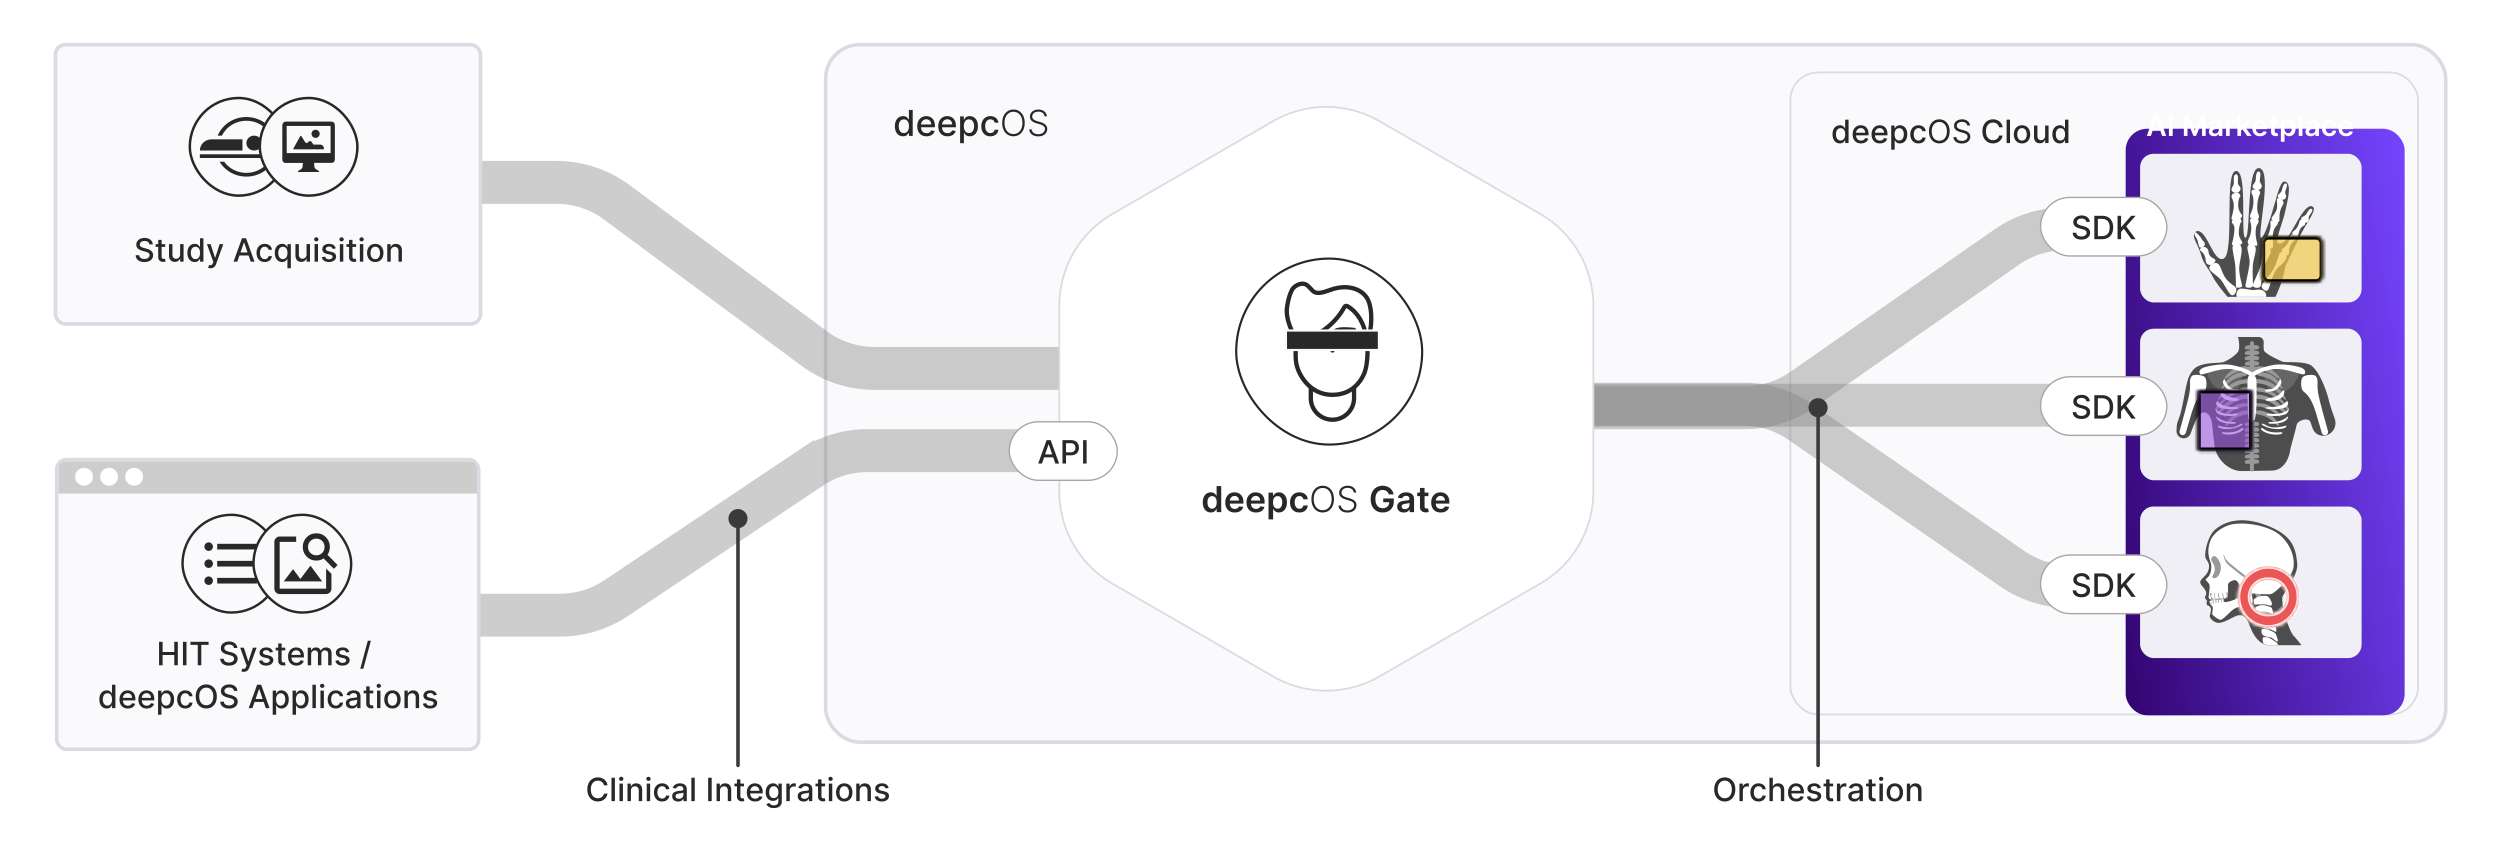 <svg xmlns="http://www.w3.org/2000/svg" xmlns:xlink="http://www.w3.org/1999/xlink" width="699" height="238" fill="none" xmlns:v="https://vecta.io/nano"><style><![CDATA[.B{fill:#fff}.C{fill:#282828}.D{fill:#fafafc}.E{fill:#999}.F{stroke:#dadae3}.G{stroke:#282828}.H{stroke:#a6a6a6}.I{stroke-width:.391}.J{fill:#efeff5}.K{fill:#4d4d4d}.L{fill-rule:evenodd}.M{stroke-width:.703}]]></style><path d="M0 0h699v238H0z" class="B"/><rect x="230.839" y="12.5" width="453" height="195" rx="9.5" class="D F"/><path d="M252.491 38.107a2.11 2.11 0 0 1-1.178-.337c-.344-.227-.614-.55-.81-.969s-.291-.927-.291-1.516.098-1.094.294-1.513a2.27 2.27 0 0 1 .817-.962c.346-.222.738-.334 1.176-.334.338 0 .61.057.816.17s.37.242.483.391.206.281.27.394h.064v-2.702h1.062V38h-1.037v-.849h-.089c-.064.116-.156.249-.277.398s-.282.279-.49.391-.478.167-.81.167zm.235-.905c.305 0 .563-.081.774-.242s.374-.389.483-.678.167-.625.167-1.008a2.79 2.79 0 0 0-.163-.994 1.46 1.46 0 0 0-.48-.664c-.211-.159-.471-.238-.781-.238-.32 0-.586.083-.799.249a1.52 1.52 0 0 0-.483.678c-.107.286-.16.61-.16.969s.055.693.163.984.27.522.483.693.481.252.796.252zm6.334.909c-.537 0-1-.115-1.388-.345s-.684-.557-.895-.977-.313-.915-.313-1.481c0-.559.104-1.051.313-1.477a2.43 2.43 0 0 1 .88-.998c.379-.239.822-.359 1.329-.359.307 0 .606.051.895.153s.548.262.777.479.411.501.544.849.198.766.198 1.261v.376h-4.336v-.795h3.296c0-.279-.057-.527-.171-.742s-.273-.389-.479-.515a1.34 1.34 0 0 0-.717-.188c-.299 0-.559.073-.782.22a1.48 1.48 0 0 0-.511.568c-.118.232-.177.484-.177.756v.622c0 .364.063.675.191.93s.312.451.544.586a1.61 1.61 0 0 0 .813.199c.201 0 .385-.028.55-.085a1.19 1.19 0 0 0 .43-.263 1.14 1.14 0 0 0 .277-.43l1.005.181a1.83 1.83 0 0 1-.433.778c-.206.22-.466.392-.778.515s-.664.181-1.062.181zm5.869 0c-.537 0-1-.115-1.388-.345s-.684-.557-.895-.977-.313-.915-.313-1.481c0-.559.105-1.051.313-1.477s.504-.759.881-.998.821-.359 1.328-.359c.308 0 .606.051.895.153s.548.262.777.479.411.501.544.849.199.766.199 1.261v.376h-4.336v-.795h3.295c0-.279-.057-.527-.17-.742a1.29 1.29 0 0 0-.48-.515c-.203-.126-.443-.188-.717-.188-.298 0-.559.073-.781.22s-.391.334-.512.568-.177.484-.177.756v.622c0 .364.064.675.191.93s.312.451.544.586a1.61 1.61 0 0 0 .813.199c.201 0 .385-.028.55-.085a1.19 1.19 0 0 0 .43-.263 1.14 1.14 0 0 0 .277-.43l1.005.181a1.82 1.82 0 0 1-.433.778c-.206.22-.465.392-.778.515s-.664.181-1.062.181zm3.519 1.935v-7.5h1.037v.884h.088a3.03 3.03 0 0 1 .267-.394c.116-.149.277-.279.483-.391s.478-.17.816-.17c.441 0 .834.111 1.179.334s.617.543.814.962.298.923.298 1.513-.098 1.095-.295 1.516-.466.742-.81.969-.735.337-1.175.337c-.331 0-.602-.056-.813-.167s-.372-.241-.49-.391-.21-.282-.274-.398h-.064v2.894h-1.061zm1.04-4.773c0 .383.056.72.167 1.008s.272.515.483.678.469.242.774.242c.317 0 .583-.084.796-.252s.374-.401.483-.693.166-.619.166-.984a2.71 2.71 0 0 0-.163-.969c-.106-.286-.267-.513-.483-.678s-.479-.249-.799-.249a1.27 1.27 0 0 0-.781.238 1.46 1.46 0 0 0-.48.664 2.79 2.79 0 0 0-.163.994zm7.429 2.837c-.528 0-.982-.12-1.364-.359s-.67-.574-.873-.998-.306-.909-.306-1.456c0-.554.105-1.043.313-1.467a2.39 2.39 0 0 1 .881-.998c.378-.239.825-.359 1.338-.359.415 0 .784.077 1.108.231s.586.364.785.639.321.595.359.962h-1.034c-.056-.256-.187-.476-.39-.661s-.471-.277-.81-.277a1.32 1.32 0 0 0-.778.234c-.22.154-.391.374-.514.66s-.185.62-.185 1.008c0 .398.06.741.181 1.03s.291.513.511.671a1.32 1.32 0 0 0 .785.238 1.32 1.32 0 0 0 .547-.11 1.12 1.12 0 0 0 .416-.323c.113-.14.192-.308.237-.504h1.034c-.038.353-.153.668-.345.945s-.448.495-.77.653-.695.238-1.126.238zm9.591-3.747c0 .758-.135 1.417-.405 1.978s-.642.992-1.115 1.3-1.013.458-1.626.458-1.157-.153-1.63-.458-.842-.741-1.112-1.3-.401-1.22-.401-1.978.134-1.416.401-1.974.642-.994 1.115-1.3a2.92 2.92 0 0 1 1.627-.462c.613 0 1.155.154 1.626.462s.845.739 1.115 1.3.405 1.217.405 1.974zm-.646 0c0-.651-.109-1.209-.327-1.672s-.515-.823-.892-1.069-.803-.369-1.281-.369-.902.123-1.279.369-.675.601-.895 1.065-.326 1.023-.326 1.676.108 1.209.326 1.673.515.82.892 1.069.803.369 1.282.369.905-.123 1.281-.369.678-.601.895-1.065.326-1.025.324-1.676zm6.201-1.818a1.32 1.32 0 0 0-.537-.966c-.317-.239-.716-.359-1.196-.359-.339 0-.637.058-.895.174s-.457.277-.604.483-.216.436-.216.696c0 .192.041.36.124.504a1.22 1.22 0 0 0 .334.373c.142.102.298.189.468.263s.347.135.522.185l.767.22c.232.064.464.146.696.245s.444.225.636.377.349.333.465.55.178.475.178.778c0 .388-.101.737-.302 1.048s-.49.556-.866.739-.828.27-1.353.27c-.495 0-.925-.082-1.289-.245s-.652-.394-.86-.685a1.93 1.93 0 0 1-.351-1.012h.681c.024.286.119.529.284.728s.382.35.647.455a2.46 2.46 0 0 0 .888.153c.362 0 .684-.06.965-.181s.507-.294.668-.511.245-.476.245-.767a.98.98 0 0 0-.192-.618c-.127-.168-.306-.309-.536-.423s-.491-.214-.792-.302l-.87-.256c-.57-.17-1.013-.406-1.328-.707s-.472-.684-.472-1.151c0-.391.104-.734.312-1.03a2.1 2.1 0 0 1 .853-.696c.359-.168.763-.252 1.21-.252a2.76 2.76 0 0 1 1.201.249c.348.166.624.394.827.685a1.78 1.78 0 0 1 .33.987h-.642z" class="C"/><rect x="500.589" y="20.25" width="175.5" height="179.5" rx="7.75" stroke-width=".5" class="F"/><path d="M514.428 40.096c-.396 0-.75-.101-1.061-.304s-.552-.495-.729-.873-.262-.834-.262-1.365.088-.984.265-1.361.424-.666.735-.866.664-.3 1.058-.3c.305 0 .55.051.735.153s.333.217.435.352a3.07 3.07 0 0 1 .243.355h.057v-2.432h.956V40h-.933v-.764h-.08a2.62 2.62 0 0 1-.249.358c-.107.134-.254.251-.441.352s-.431.15-.729.15zm.211-.815c.275 0 .507-.072.697-.217s.336-.351.434-.611a2.52 2.52 0 0 0 .15-.908c0-.341-.049-.639-.147-.895s-.241-.455-.431-.598-.424-.214-.703-.214c-.288 0-.528.075-.719.224s-.337.353-.435.61-.144.549-.144.873.049.623.147.885.243.47.435.623.432.227.716.227zm5.701.818c-.484 0-.901-.103-1.25-.31a2.1 2.1 0 0 1-.805-.879c-.188-.379-.282-.824-.282-1.333 0-.503.094-.946.282-1.329s.454-.683.792-.898.74-.323 1.196-.323c.277 0 .545.046.805.137s.493.236.7.431.37.451.489.764.179.689.179 1.135v.339h-3.902v-.716h2.965c0-.251-.051-.474-.153-.668a1.16 1.16 0 0 0-.431-.463 1.21 1.21 0 0 0-.646-.169c-.268 0-.503.066-.703.198s-.352.3-.46.511a1.47 1.47 0 0 0-.16.681v.559c0 .328.057.607.172.837s.281.406.489.527a1.45 1.45 0 0 0 .732.179c.181 0 .347-.026.496-.077a1.06 1.06 0 0 0 .386-.237 1.03 1.03 0 0 0 .25-.387l.904.163a1.63 1.63 0 0 1-.39.7 1.88 1.88 0 0 1-.7.463c-.279.109-.597.163-.955.163zm5.282 0c-.484 0-.9-.103-1.25-.31s-.615-.502-.805-.879-.281-.824-.281-1.333c0-.503.093-.946.281-1.329s.454-.683.793-.898.739-.323 1.195-.323c.277 0 .545.046.805.137s.493.236.7.431.37.451.489.764.179.689.179 1.135v.339h-3.902v-.716h2.966c0-.251-.051-.474-.154-.668a1.16 1.16 0 0 0-.431-.463c-.183-.113-.399-.169-.646-.169-.268 0-.503.066-.703.198s-.351.3-.46.511a1.47 1.47 0 0 0-.16.681v.559c0 .328.058.607.173.837s.28.406.489.527.452.179.732.179a1.52 1.52 0 0 0 .495-.077c.149-.053.278-.132.387-.237a1.04 1.04 0 0 0 .249-.387l.904.163a1.63 1.63 0 0 1-.39.7c-.185.198-.418.353-.699.463s-.598.163-.956.163zm3.166 1.742v-6.75h.934v.796h.08c.055-.102.135-.22.239-.355s.25-.251.435-.352.43-.153.735-.153c.396 0 .75.1 1.061.3s.555.489.732.866.268.831.268 1.361-.088.986-.265 1.365-.42.668-.729.873-.661.304-1.057.304c-.299 0-.543-.05-.732-.15s-.335-.217-.441-.352-.189-.253-.246-.358h-.058v2.605h-.956zm.937-4.295a2.52 2.52 0 0 0 .15.908c.1.26.245.463.435.611s.422.217.696.217c.286 0 .525-.076.716-.227s.337-.361.435-.623.15-.557.15-.885-.049-.615-.147-.873-.241-.461-.434-.61-.432-.224-.72-.224c-.277 0-.511.071-.703.214s-.333.342-.431.598-.147.554-.147.895zm6.686 2.554c-.475 0-.884-.108-1.227-.323s-.603-.517-.787-.898-.274-.818-.274-1.31c0-.499.093-.938.281-1.32s.452-.683.792-.898.743-.323 1.205-.323c.373 0 .706.069.997.208a1.79 1.79 0 0 1 .707.575 1.74 1.74 0 0 1 .323.866h-.93a1.12 1.12 0 0 0-.352-.594c-.181-.166-.424-.249-.729-.249a1.19 1.19 0 0 0-.7.211c-.198.139-.352.337-.463.594s-.166.558-.166.908c0 .358.054.667.163.927s.262.461.46.604.436.214.706.214c.181 0 .345-.033.492-.099s.274-.165.374-.291.174-.277.215-.454h.93c-.034.318-.138.601-.31.85s-.404.445-.694.588-.625.214-1.013.214zm8.711-3.372c0 .69-.124 1.287-.373 1.79s-.592.891-1.026 1.163-.931.409-1.49.409-1.054-.136-1.489-.409-.777-.66-1.026-1.163-.374-1.099-.374-1.79.125-1.287.374-1.79.591-.891 1.026-1.163.931-.409 1.489-.409 1.055.136 1.49.409.776.661 1.026 1.163.373 1.099.373 1.79zm-.767 0c0-.567-.094-1.045-.284-1.435s-.442-.685-.764-.885-.677-.3-1.074-.3-.755.1-1.077.3-.574.495-.764.885-.281.868-.281 1.435.094 1.045.281 1.435.445.685.764.885.681.3 1.077.3.755-.1 1.074-.3.576-.495.764-.885.284-.868.284-1.435zm5.68-1.636c-.039-.324-.194-.575-.467-.754s-.607-.268-1.003-.268c-.29 0-.544.047-.761.141s-.384.223-.505.387a.93.93 0 0 0-.179.559.8.8 0 0 0 .125.451c.085.123.194.227.326.31s.27.148.415.201l.4.125.664.179c.171.045.36.107.569.185s.413.186.604.323a1.65 1.65 0 0 1 .48.518c.125.211.188.47.188.777 0 .354-.092.673-.278.959s-.451.512-.805.681-.779.252-1.282.252c-.469 0-.874-.076-1.217-.227a1.94 1.94 0 0 1-.806-.633c-.194-.271-.303-.585-.329-.943h.818c.021.247.105.452.249.614a1.35 1.35 0 0 0 .557.358c.225.077.468.115.728.115.303 0 .574-.049.815-.147s.432-.239.572-.416a.98.98 0 0 0 .211-.626c0-.217-.06-.394-.182-.531s-.281-.247-.479-.332-.413-.16-.643-.224l-.805-.23c-.511-.147-.916-.357-1.215-.63s-.447-.63-.447-1.071c0-.366.099-.686.297-.959a1.97 1.97 0 0 1 .806-.639c.338-.153.717-.23 1.134-.23s.797.076 1.125.227.588.354.78.614a1.53 1.53 0 0 1 .307.885h-.767zm9.904.492h-.997c-.038-.213-.11-.401-.214-.562s-.232-.299-.384-.412-.32-.198-.508-.256a1.98 1.98 0 0 0-.591-.086c-.377 0-.715.095-1.013.285s-.531.468-.703.834-.256.814-.256 1.342.085.982.256 1.349.408.643.706.831.634.281 1.007.281a2.05 2.05 0 0 0 .588-.083c.187-.057.357-.142.508-.252s.279-.246.384-.406a1.53 1.53 0 0 0 .22-.556l.997.003a2.65 2.65 0 0 1-.31.889 2.44 2.44 0 0 1-.585.697c-.236.194-.507.344-.811.451a3.01 3.01 0 0 1-.998.16c-.566 0-1.071-.134-1.515-.403a2.82 2.82 0 0 1-1.048-1.16c-.253-.503-.38-1.103-.38-1.799s.128-1.299.383-1.799.605-.889 1.049-1.157a2.84 2.84 0 0 1 1.511-.406 3.05 3.05 0 0 1 .972.15c.303.098.574.243.815.435s.44.422.598.697.264.585.319.936zM562 33.455V40h-.956v-6.545H562zm3.353 6.645c-.46 0-.862-.105-1.205-.316s-.609-.506-.799-.885-.284-.822-.284-1.33.095-.954.284-1.336a2.13 2.13 0 0 1 .799-.889c.343-.211.745-.316 1.205-.316s.862.105 1.205.316.61.507.799.889.285.827.285 1.336-.095.95-.285 1.33a2.13 2.13 0 0 1-.799.885c-.343.211-.744.316-1.205.316zm.003-.802c.299 0 .546-.079.742-.236a1.39 1.39 0 0 0 .435-.63c.096-.262.143-.551.143-.866a2.49 2.49 0 0 0-.143-.863c-.094-.264-.239-.476-.435-.636s-.443-.24-.742-.24-.549.08-.747.24a1.43 1.43 0 0 0-.438.636 2.54 2.54 0 0 0-.141.863 2.55 2.55 0 0 0 .141.866 1.41 1.41 0 0 0 .438.63c.198.158.447.236.747.236zm6.462-1.333v-2.873h.959V40h-.94v-.85h-.051c-.113.262-.294.48-.543.655s-.555.259-.924.259a1.66 1.66 0 0 1-.837-.208c-.241-.141-.431-.348-.569-.623s-.205-.615-.205-1.02v-3.123h.956v3.008c0 .334.093.601.278.799s.426.297.722.297c.179 0 .357-.045.534-.134s.327-.225.444-.406.178-.411.176-.69zm4.081 2.132c-.397 0-.75-.101-1.062-.304s-.551-.495-.728-.873-.262-.834-.262-1.365.088-.984.265-1.361.424-.666.735-.866.664-.3 1.058-.3c.305 0 .55.051.735.153s.332.217.435.352a3.07 3.07 0 0 1 .243.355h.057v-2.432h.956V40h-.933v-.764h-.08a2.55 2.55 0 0 1-.25.358c-.106.134-.253.251-.441.352s-.43.15-.728.15zm.211-.815c.274 0 .507-.072.696-.217s.337-.351.435-.611a2.52 2.52 0 0 0 .15-.908c0-.341-.049-.639-.147-.895s-.242-.455-.431-.598-.424-.214-.703-.214c-.288 0-.528.075-.72.224s-.336.353-.434.61-.144.549-.144.873.049.623.147.885.243.47.435.623.432.227.716.227z" class="C"/><g stroke="#838383" stroke-width="12"><path opacity=".4" d="M133.339 172h23.244a28.24 28.24 0 0 0 15.698-4.766l54.528-36.468A28.24 28.24 0 0 1 242.508 126h43.831m-169-75h38.28a28.24 28.24 0 0 1 16.805 5.545l55.243 40.91A28.24 28.24 0 0 0 244.472 103h56.867m121 11h65.466c5.778 0 11.417-1.772 16.156-5.078l57.116-39.844A28.24 28.24 0 0 1 577.233 64h73.106"/><path opacity=".4" d="M431.339 113h56.017a28.24 28.24 0 0 1 16.073 5.02l59.168 40.96c4.722 3.269 10.329 5.02 16.072 5.02h55.67"/><path opacity=".4" d="M421.374 113.304h226.133"/></g><g filter="url(#D)"><rect x="590.339" y="28" width="78" height="164" rx="6" fill="url(#E)"/></g><path d="M601.385 38h-1.125l2.048-5.818h1.301L605.66 38h-1.125l-1.554-4.625h-.045L601.385 38zm.037-2.281h3.068v.846h-3.068v-.846zm6.058-3.537V38h-1.053v-5.818h1.053zm3.126 0h1.29l1.727 4.216h.068l1.728-4.216h1.289V38h-1.011v-3.997h-.054l-1.608 3.98h-.756l-1.607-3.989h-.054V38h-1.012v-5.818zm8.46 5.906c-.276 0-.525-.049-.747-.148s-.394-.248-.522-.443-.191-.436-.191-.722c0-.246.046-.45.137-.611a1.05 1.05 0 0 1 .372-.386 1.87 1.87 0 0 1 .531-.219c.199-.051.404-.088.616-.111l.623-.071a.92.92 0 0 0 .346-.102c.074-.047.111-.12.111-.219v-.017c0-.214-.063-.38-.19-.497s-.31-.176-.549-.176c-.252 0-.451.055-.599.165s-.244.24-.296.389l-.96-.136c.076-.265.201-.487.375-.665s.388-.314.639-.403a2.45 2.45 0 0 1 .836-.136 2.73 2.73 0 0 1 .628.074c.208.049.398.131.571.244s.31.264.414.457.159.435.159.724V38h-.988v-.599h-.034c-.063.121-.151.235-.265.341s-.252.188-.423.253-.366.094-.594.094zm.267-.756c.207 0 .386-.041.537-.122s.268-.193.35-.33.125-.285.125-.446v-.514a.48.48 0 0 1-.165.074c-.076.023-.161.043-.256.06l-.281.045-.241.034c-.154.021-.291.055-.412.102s-.217.114-.287.199-.105.191-.105.324c0 .189.069.332.207.429a.9.9 0 0 0 .528.145zm3.071.668v-4.364h.998v.727h.045c.08-.252.216-.446.409-.582s.418-.207.668-.207l.19.008a1.27 1.27 0 0 1 .179.02v.946c-.043-.015-.113-.028-.207-.04a1.92 1.92 0 0 0-.27-.02 1.04 1.04 0 0 0-.506.122.89.89 0 0 0-.349.332.94.94 0 0 0-.128.492V38h-1.029zm4.11-1.369l-.003-1.241h.165l1.568-1.753h1.202l-1.929 2.148h-.213l-.79.847zM625.576 38v-5.818h1.029V38h-1.029zm2.739 0l-1.42-1.986.693-.724 1.957 2.71h-1.23zm3.568.085c-.437 0-.815-.091-1.133-.273a1.84 1.84 0 0 1-.73-.778c-.171-.337-.256-.734-.256-1.19 0-.449.085-.843.256-1.182s.412-.606.721-.795.672-.287 1.088-.287a2.21 2.21 0 0 1 .762.131c.24.085.452.218.636.398s.331.409.437.688.16.606.16.989v.315h-3.577v-.693h2.591a1.11 1.11 0 0 0-.128-.526c-.083-.155-.2-.277-.35-.366a.98.98 0 0 0-.517-.134c-.21 0-.394.051-.554.153s-.283.233-.372.398-.131.342-.133.537v.605a1.42 1.42 0 0 0 .139.653c.093.18.223.318.389.415s.362.142.585.142a1.25 1.25 0 0 0 .407-.062.9.9 0 0 0 .315-.19.8.8 0 0 0 .202-.31l.96.108c-.061.254-.176.475-.347.665s-.384.333-.647.438-.565.153-.904.153zm4.99-4.449v.795h-2.509v-.795h2.509zm-1.89-1.046h1.029v4.097c0 .138.021.244.062.318a.34.34 0 0 0 .171.148.65.65 0 0 0 .233.04c.064 0 .123-.005.176-.014l.125-.026.173.804a2.26 2.26 0 0 1-.236.063c-.1.023-.223.036-.369.04-.258.008-.49-.031-.696-.117a1.09 1.09 0 0 1-.492-.403c-.119-.182-.178-.409-.176-.682v-4.267zm2.75 7.046v-6h1.011v.722h.06c.053-.106.127-.219.224-.338s.227-.224.392-.31.375-.131.631-.131c.337 0 .641.086.912.259s.488.423.647.759.242.742.242 1.227c0 .479-.079.886-.236 1.222s-.371.591-.642.767-.578.264-.92.264c-.25 0-.458-.042-.623-.125s-.297-.184-.397-.301-.175-.232-.23-.338h-.043v2.324h-1.028zm1.008-3.818a2.12 2.12 0 0 0 .119.742c.082.212.198.378.35.497s.339.176.557.176c.227 0 .417-.061.571-.182s.269-.291.346-.503.12-.457.12-.73-.039-.511-.117-.722a1.08 1.08 0 0 0-.346-.494c-.154-.119-.345-.179-.574-.179-.22 0-.407.058-.56.173s-.27.277-.349.486-.117.454-.117.736zm5.02-3.636V38h-1.028v-5.818h1.028zm2.313 5.906c-.276 0-.525-.049-.747-.148a1.22 1.22 0 0 1-.523-.443c-.127-.195-.19-.436-.19-.722 0-.246.045-.45.136-.611a1.05 1.05 0 0 1 .373-.386 1.87 1.87 0 0 1 .531-.219c.199-.051.404-.088.616-.111l.622-.071a.92.92 0 0 0 .347-.102c.074-.047.111-.12.111-.219v-.017c0-.214-.064-.38-.191-.497s-.309-.176-.548-.176c-.252 0-.452.055-.599.165s-.245.24-.296.389l-.96-.136c.076-.265.201-.487.375-.665s.387-.314.639-.403.531-.136.835-.136c.211 0 .42.025.628.074a1.76 1.76 0 0 1 .571.244 1.22 1.22 0 0 1 .415.457c.106.193.159.435.159.724V38h-.988v-.599h-.035a1.24 1.24 0 0 1-.264.341c-.111.104-.253.188-.423.253s-.366.094-.594.094zm.267-.756c.207 0 .386-.041.537-.122s.268-.193.35-.33.125-.285.125-.446v-.514a.49.49 0 0 1-.165.074c-.076.023-.161.043-.256.06l-.281.045-.242.034a1.79 1.79 0 0 0-.411.102c-.122.047-.217.114-.287.199s-.106.191-.106.324a.49.49 0 0 0 .208.429.9.9 0 0 0 .528.145zm4.975.753c-.436 0-.81-.096-1.122-.287a1.91 1.91 0 0 1-.719-.793c-.167-.339-.25-.729-.25-1.17s.085-.834.255-1.173a1.91 1.91 0 0 1 .722-.795c.313-.191.682-.287 1.108-.287.354 0 .668.065.94.196s.494.312.657.548.255.509.278.824h-.983a.94.94 0 0 0-.284-.526c-.148-.142-.346-.213-.594-.213a.93.93 0 0 0-.554.17c-.159.112-.283.273-.372.483s-.131.462-.131.756.044.553.131.767.209.376.367.492.345.17.559.17a.93.93 0 0 0 .406-.085.81.81 0 0 0 .304-.253.96.96 0 0 0 .168-.401h.983a1.71 1.71 0 0 1-.273.821c-.157.237-.371.422-.642.557s-.589.199-.954.199zm4.645 0c-.437 0-.815-.091-1.133-.273s-.56-.443-.73-.778-.256-.734-.256-1.19c0-.449.085-.843.256-1.182s.413-.606.721-.795.672-.287 1.088-.287a2.21 2.21 0 0 1 .762.131c.24.085.452.218.636.398a1.86 1.86 0 0 1 .438.688c.106.277.159.606.159.989v.315h-3.577v-.693h2.591a1.11 1.11 0 0 0-.128-.526.93.93 0 0 0-.349-.366c-.148-.089-.32-.134-.517-.134a1 1 0 0 0-.554.153 1.05 1.05 0 0 0-.373.398c-.087.163-.131.342-.133.537v.605a1.42 1.42 0 0 0 .139.653c.093.18.223.318.389.415s.362.142.586.142c.149 0 .285-.021.406-.062a.9.9 0 0 0 .315-.19.8.8 0 0 0 .202-.31l.96.108c-.061.254-.176.475-.347.665s-.384.333-.647.438-.565.153-.904.153z" class="B"/><rect x="598.368" y="91.902" width="61.942" height="42.382" rx="3.765" class="J"/><path d="M625.715 94.227c.147.148.662 2.82.122 3.947s-3.359 2.904-4.34 3.107-3.942.175-5.416.605-2.719.686-3.972 3.28c-1.132 2.345-1.682 8.919-2.99 12.099-.249.606-.463 1.235-.498 1.889l-.069 1.28a2 2 0 0 0 1.186 1.936h0c1.092.486 2.37-.087 2.775-1.211.397-1.1.934-2.5 1.55-3.887 1.481-3.333 4.122-2.175 4.453 1.458l.255 2.517.43 3.466c.495 3.666 4.011 7.067 7.709 7.005l8.309-.14c2.935-.05 4.687-2.763 5.108-5.668h0c.126-.872 1.104-3.982 1.816-7.119.313-1.375 3.403-2.144 3.848-.805h0c.227.684.449 1.305.657 1.86.679 1.808 2.764 2.486 4.472 1.585h0c1.579-.832 2.272-2.722 1.66-4.398-.616-1.686-1.325-3.758-1.673-5.251-.69-2.954-3.036-8.975-5.484-9.905s-6.718-.43-7.46-.761-4.92-2.167-5.16-3.173c-.118-.496-.11-1.404-.071-2.199.04-.812-.595-1.517-1.409-1.517h-5.808 0z" class="K"/><path d="M617.451 104.076c-.722.881.662 2.385 1.079 3.17s4.565 4.087 5.592 3.453 4.487-6.388 1.666-7.09-7.307-.79-8.337.467zm25.08 0c.722.881-.662 2.385-1.079 3.17s-4.565 4.087-5.592 3.453-4.487-6.388-1.666-7.09 7.308-.79 8.337.467z" fill="#666"/><path d="M628.245 104.318a.34.34 0 0 0-.277-.216c-.79-.086-3.7-.124-5.834 2.85l-.558.815c-.905 1.394-.041 1.126 1.058-.121.605-.688 1.403-1.373 2.394-1.773 1.217-.491 2.088-.676 2.666-.734.36-.036.694-.489.551-.821h0zm.123-1.717c-.05-.117-.152-.201-.279-.209-.765-.054-3.506.04-5.832 2.844h0c-.593.715.135.757.835.146.47-.41 1.134-.852 2.058-1.225 1.218-.492 2.088-.676 2.666-.734.36-.037.695-.489.552-.822h0zm.606 12.197c-.173-.05-3.604-.563-6.031 2.82h0c-1.388 1.935-.781 1.97.915.298.584-.576 1.252-1.084 1.978-1.377 1.415-.572 2.362-.728 2.925-.754.259-.012.497-.324.395-.563l-.182-.424h0zm-.145-1.913c-.173-.049-3.311-.832-6.277 2.281h0c-1.422 1.492-.711 1.784.841.428.59-.517 1.222-.956 1.856-1.213 1.386-.559 2.257-.699 2.765-.71.311-.006.667-.209.745-.512l.07-.273v-.001zm-.001-6.307c0-.322-.26-.584-.581-.566-2.251.131-5.067 1.057-7.117 4.054l-.445.672c-.963 1.513-.226 1.326.922-.052.616-.738 1.441-1.535 2.514-2.214 1.598-1.012 3.204-1.226 4.065-1.259.344-.013.642-.29.642-.635h0zm-.221 2.28c0-.322-.261-.585-.582-.559-2.193.176-4.684 1.357-7.117 4.047-.858.949-1.364 1.486-1.49 1.865-.03.092.029.255.081.338h0c.176.281.494.167.67-.115.508-.815 1.667-2.375 3.73-3.682a8.31 8.31 0 0 1 4.066-1.259c.344-.013.642-.29.642-.635h0zm.22 2.035c0-.321-.26-.584-.582-.565-2.244.13-5.035 1.046-7.362 3.832h0c-1.182 1.416-.192 1.59 1.126.301.573-.562 1.273-1.143 2.111-1.674 1.598-1.012 3.204-1.225 4.065-1.259.344-.013.642-.29.642-.635h0z" class="E"/><path d="M620.742 109.34c.087-.194.406-.191.518-.011.412.659 1.377 1.707 3.417 1.918h0c1.299.135 1.806.799.501.844l-.671.003c-3.812-.085-3.802-2.377-3.783-2.687a.19.19 0 0 1 .018-.067h0zm-.776 2.655s.858 1.772 4.541 1.809h0c1.563.016 2.114.396.557.537l-.846.052c-5.19.18-4.535-1.764-4.507-1.842l.255-.556h0zm-.577 2.362a6.61 6.61 0 0 0 5.276 1.295h0c.956-.176 1.423.395.463.548l-.463.056c-1.856.16-3.411-.085-4.247-.429-.592-.243-.849-.856-1.03-1.47h.001z" class="B"/><g class="E"><path d="M630.205 131.272v-13.835c0-.312-.253-.566-.566-.566s-.566.254-.566.566v13.835c0 .313.254.566.566.566s.566-.253.566-.566z"/><use xlink:href="#H"/><use xlink:href="#I"/><use xlink:href="#H" y="3.042"/><use xlink:href="#I" y="2.991"/><use xlink:href="#J"/><use xlink:href="#J" y="1.496"/><path d="M627.647 127.557c.025-.723 3.189-.827 3.733-.426s.277.805 0 .948-3.543.189-3.655 0-.087-.258-.078-.521v-.001z"/><use xlink:href="#H" y="10.52"/><path d="M630.205 105.307V95.97c0-.313-.253-.566-.566-.566s-.566.253-.566.566v9.337c0 .313.254.566.566.566s.566-.253.566-.566z"/><use xlink:href="#I" y="-22.974"/><use xlink:href="#I" y="-21.478"/><path d="M627.647 100.096c.025-.723 3.189-.827 3.733-.427s.277.805 0 .948-3.543.189-3.655 0-.087-.258-.078-.522h0z"/><use xlink:href="#I" y="-18.487"/><use xlink:href="#J" y="-21.478"/></g><path d="M621.889 105.799c0 .002.965 2.907 2.775 2.986h0c1.603.07 2.09.766.485.741h0c-2.64-.042-3.429-1.969-3.608-2.555-.033-.108-.023-.223.018-.329l.329-.843h.001zm-2.231 10.568s1.722 1.74 4.587 1.63h0c.96-.037 1.423.37.467.457-.256.024-.527.032-.814.021-4.557-.169-4.241-2.101-4.24-2.109v.001zm.516 2.624c.009.002 2.822.881 4.682.318a5.5 5.5 0 0 0 1.365-.642c.615-.393 1.152-.146.524.226h0c-2.207 1.304-5.352 1.324-6.454.569-.07-.048-.115-.124-.125-.208-.011-.092-.019-.21.008-.263h0zm1.139 2.165c-.089-.163.1-.331.285-.311.939.099 3.702.256 5.116-1.095h0c.169-.161.716.073.563.25-.187.217-.397.407-.631.56-1.851 1.201-4.731 1.087-5.298.63-.022-.018-.021-.009-.035-.034h0z" class="B"/><path d="M631.175 104.318c.051-.118.151-.203.278-.216.79-.086 3.7-.124 5.834 2.85l.558.815c.905 1.394.04 1.126-1.058-.121-.606-.688-1.404-1.373-2.394-1.773-1.217-.491-2.088-.676-2.666-.734-.36-.036-.694-.489-.552-.821h0zm-.122-1.717c.05-.117.152-.201.279-.209.765-.054 3.506.04 5.832 2.844h0c.593.715-.135.757-.835.146-.47-.41-1.134-.852-2.058-1.225-1.218-.492-2.088-.676-2.666-.734-.36-.037-.695-.489-.552-.822h0zm-.606 12.197c.174-.05 3.604-.563 6.031 2.82h0c1.388 1.935.781 1.97-.915.298-.584-.576-1.252-1.084-1.978-1.377-1.415-.572-2.362-.728-2.925-.754-.259-.012-.497-.324-.395-.563l.182-.424h0zm.147-1.913c.173-.049 3.31-.832 6.276 2.281h0c1.422 1.492.711 1.784-.841.428-.59-.517-1.222-.956-1.856-1.213-1.386-.559-2.257-.699-2.764-.71-.312-.006-.668-.209-.745-.512l-.071-.273.001-.001zm-.001-6.307c0-.322.261-.584.582-.566 2.251.131 5.067 1.057 7.117 4.054l.445.672c.963 1.513.225 1.326-.923-.052a10.79 10.79 0 0 0-2.513-2.214c-1.599-1.012-3.204-1.226-4.065-1.259-.345-.013-.643-.29-.643-.635h0zm.22 2.28c0-.322.261-.585.582-.559 2.194.176 4.684 1.357 7.117 4.047.859.949 1.365 1.486 1.49 1.865.031.092-.029.255-.081.338h0c-.176.281-.494.167-.669-.115-.509-.815-1.668-2.375-3.731-3.682-1.598-1.012-3.204-1.226-4.065-1.259-.345-.013-.643-.29-.643-.635h0zm-.22 2.035c0-.321.261-.584.582-.565 2.245.13 5.035 1.046 7.362 3.832h0c1.182 1.416.193 1.59-1.125.301a12.89 12.89 0 0 0-2.111-1.674c-1.599-1.012-3.204-1.225-4.065-1.259-.345-.013-.643-.29-.643-.635h0z" class="E"/><g class="B"><path d="M638.679 109.34c-.087-.194-.406-.191-.518-.011-.412.659-1.377 1.707-3.417 1.918h0c-1.299.135-1.806.799-.501.844l.671.003c3.812-.085 3.802-2.377 3.783-2.687a.19.19 0 0 0-.018-.067h0zm.777 2.655s-.858 1.772-4.541 1.809h0c-1.563.016-2.114.396-.558.537l.847.052c5.19.18 4.535-1.764 4.507-1.842l-.255-.556h0zm.577 2.362c-.466.392-2.475 1.81-5.276 1.295h0c-.956-.176-1.424.395-.463.548l.463.056c1.855.16 3.411-.085 4.246-.429.592-.243.85-.856 1.03-1.47h0zm-2.501-8.558c0 .002-.966 2.907-2.775 2.986h0c-1.603.07-2.09.766-.486.741h0c2.64-.042 3.43-1.969 3.609-2.555.033-.108.023-.223-.019-.329l-.328-.843h-.001zm2.231 10.568s-1.721 1.74-4.587 1.63h0c-.959-.037-1.423.37-.467.457.256.024.527.032.814.021 4.557-.169 4.242-2.101 4.24-2.109v.001zm-.515 2.624c-.009.002-2.823.881-4.683.318-.467-.141-.929-.363-1.365-.642-.615-.393-1.152-.146-.523.226h0c2.206 1.304 5.352 1.324 6.454.569.07-.048.114-.124.124-.208.011-.092.019-.21-.007-.263h0zm-1.14 2.165c.089-.163-.1-.331-.285-.311-.939.099-3.702.256-5.116-1.095h0c-.169-.161-.716.073-.563.25.187.217.397.407.631.56 1.851 1.201 4.731 1.087 5.298.63.022-.018.021-.009.035-.034h0zm-9.642-15.356c.116-.643.509-1.128 1.097-1.055s1.03.392 1.251 1.055.103 5.771.125 6.747-.29 4.653-.6 4.899-1.339.465-1.609 0-.455-10.591-.264-11.646h0z"/><path d="M615.612 103.029c.738-.553 5.296-1.496 8.165-1.006s5.884 1.741 6.031 2.281-.343.76-.539.858-1.446-1.392-5.271-1.922-8.472 2.06-8.883 1.317.007-1.16.497-1.528h0z"/><path d="M643.883 103.029c-.738-.553-5.296-1.496-8.165-1.006s-5.884 1.741-6.032 2.281.344.76.54.858 1.446-1.392 5.271-1.922 8.472 2.06 8.882 1.317-.006-1.16-.496-1.528h0zm-31.071 2.137c.469-.606 3.242-.421 3.757.388s.441 2.803 0 3.547-2.193.995-3.757 6.227l-1.665 5.679c-.154.541-.763.816-1.267.568h0c-.386-.191-.582-.626-.464-1.04.634-2.232 2.555-9.068 2.817-11.008.315-2.33-.26-3.277.579-4.361zm34.695 0c-.47-.606-3.242-.421-3.757.388s-.441 2.803 0 3.547 2.193.995 3.757 6.227l1.665 5.679c.153.541.763.816 1.267.568h0c.386-.191.582-.626.464-1.04-.635-2.232-2.555-9.068-2.817-11.008-.315-2.33.26-3.277-.579-4.361z"/><mask id="A"><path d="M629.096 109a.73.73 0 0 1 .728.729v15.658a.73.73 0 0 1-.728.729h-14.029a.73.73 0 0 1-.728-.729v-15.658a.73.73 0 0 1 .728-.729h14.029z"/></mask></g><path d="M629.096 109a.73.73 0 0 1 .728.729v15.658a.73.73 0 0 1-.728.729h-14.029a.73.73 0 0 1-.728-.729v-15.658a.73.73 0 0 1 .728-.729h14.029z" fill="#9b51e0" fill-opacity=".57"/><path d="M614.339 109.729h1-1zm.728-.729v1-1zm0 17.116v1-1zm-.728-.729h-1 1zm15.485 0h-1 1zm-.728.729v-1 1zm.728-16.387h1-1zm-.728-.729v-1 1zm-.272.729v15.658h2v-15.658h-2zm.272 15.387h-14.029v2h14.029v-2zm-13.757.271v-15.658h-2v15.658h2zM615.067 110h14.029v-2h-14.029v2zm.272-.271c0 .15-.122.271-.272.271v-2a1.73 1.73 0 0 0-1.728 1.729h2zm-.272 15.387c.15 0 .272.121.272.271h-2a1.73 1.73 0 0 0 1.728 1.729v-2zm13.757.271c0-.15.122-.271.272-.271v2a1.73 1.73 0 0 0 1.728-1.729h-2zm2-15.658a1.73 1.73 0 0 0-1.728-1.729v2c-.15 0-.272-.121-.272-.271h2z" fill="#000" mask="url(#A)"/><rect x="598.368" y="141.619" width="61.942" height="42.382" rx="3.765" class="J"/><path d="M643.517 180.403h-8.847c-2.94 0-4.646-2.739-5.665-5.496h0c-1.174-3.172-2.651-3.172-3.943-2.62s-3.345 1.873-4.715 1.86-2.504-1.297-2.491-1.853.567-1.666.198-2.405c-.206-.409-.467-.535-.66-.565s-.348-.165-.389-.354c-.044-.202-.062-.467.03-.739a.61.61 0 0 0-.198-.625h0c-.314-.231-.392-.673-.191-1.006h0c.665-1.097-.4-2.028-1.168-3.056-.162-.217-.27-.468-.285-.757-.042-.834 1.418-1.545 2.029-2.766 1.107-2.213-.185-3.137-.552-4.059s.367-6.088 2.951-8.116 7.009-3.641 14.02-.992 8.3 5.972 8.669 10.954c.206 2.765-3.32 7.562-4.057 8.854s1.563 9.575 3.087 11.151c.54.56 1.352 1.548 2.177 2.59h0z" class="K"/><path d="M634.774 180.402l-1.008.001c-.096 0-.175-.077-.181-.173h0l-.149-2.078-.024-.265-.242-2.002c-.799-5.598-2.397-9.405-3.162-10.984-.193-.399.054-.891.492-.953h0a.6.6 0 0 1 .588.257c1.992 3.009 2.932 7.857 3.371 11.982a64.81 64.81 0 0 1 .178 1.94l.026.358.111 1.917h0z" class="E"/><g class="B"><path d="M630.135 167.768c0-.761 3.321-1.66 4.059-.923s1.291 2.03.922 2.399-1.845-.554-2.952-.369-1.475.184-1.66.184-.369-.553-.369-1.291h0z"/><path d="M630.689 169.797c.185-.369 1.292-.554 2.214-.554s2.264.6 2.331.761.436 1.453.252 1.638-1.727-.75-2.801-.652-1.627.098-1.811-.086-.369-.738-.185-1.107h0zm.553 2.214c.131-.392 1.107-.554 2.214-.37s1.947.49 2.08.707.687 1.323.503 1.692-1.107-.554-2.214-.738-1.845 0-2.029-.185-.738-.553-.554-1.106h0z"/><path d="M631.796 173.855c.292-.291 1.107-.368 2.398 0s1.844.738 2.029 1.292.369 1.291.185 1.475-1.584-.836-2.268-.971-1.422-.135-1.791-.32-.922-1.106-.553-1.475v-.001z"/><path d="M632.349 176.069c.13-.391 1.475-.184 2.767.369s1.259.916 1.367 1.288.662 1.479.293 1.664-1.166-1.056-2.151-1.266-1.369-.199-1.823-.482-.638-1.02-.453-1.573z"/><path d="M636.912 180.403h-2.247a3.6 3.6 0 0 1-1.08-.173h0c-.338-.111-.595-.199-.683-.287-.184-.185-.369-1.291-.184-1.66.07-.14.352-.173.718-.13s.827.165 1.227.333a3.14 3.14 0 0 1 .639.351c.736.553 1.29.738 1.475 1.106.047.094.094.261.135.46h0zm4.292-21.49c-.553 2.583-5.165 7.01-6.272 7.194-.648.107-2.741.026-4.557-.133l-.719-.07c-.982-.103-1.793-.227-2.103-.35-.922-.369-1.66-3.69-2.952-3.321s-1.66.922-1.66 1.291l.026 2.447v.001c-.028.473-.089.875-.21 1.058-.323.483-3.387.893-4.802.525h0c-.321-.081-.463-.412-.418-.739.133-.951.376-2.878.239-3.291-.185-.554-1.107-1.292-1.107-1.476s1.015-.646 1.384-1.937.184-2.398.092-2.675c-.369-1.106-1.107-2.767-.369-5.534s3.426-4.341 5.165-4.981c3.505-1.291 11.068-.184 14.389 2.583s4.427 6.825 3.874 9.408z"/></g><path d="M618.698 155.593c.666-.665 2.583 1.475 2.214 3.689s-1.66 2.576-2.214 2.303.804-1.411.494-2.964-1.601-1.921-.494-3.028h0zm10.755 10.382l-.356-.033a.38.38 0 0 1-.343-.403c.081-1.288.254-2.157.091-2.567-.369-.923-4.612-3.874-6.088-5.35-.403-.403-.654-.901-.807-1.414-.475-1.59-.363-1.603.253-.062h0c.369.923 5.71 4.88 6.642 5.535.509.358.986 2.257.608 4.294h0z" class="E"/><path d="M629.766 168.448c-.186.427-3.689.98-4.98 1.718s-3.137 3.136-3.874 3.136-2.399-1.292-2.399-1.66.185-.923.185-1.661-.738-.553-.922-1.844c-.01-.067.08-.131.238-.194h.002c.236-.093.621-.179 1.053-.253h.003l.266-.042c1.039-.159 2.228-.246 2.324-.181.16.108.011.594.287.808.022.017.044.035.069.046h0c.369.184 2.952-.554 3.505-1.107s1.283-1.406 1.01-3.009c-.175-1.03 1.059-1.322 2.061-1.056.989.263.993 1.45.943 2.472-.015.299-.006.599.045.855.185.923.369 1.544.185 1.972h-.001z" class="B"/><g class="E"><path d="M622.966 165.969v.004c-.027.472-.088.874-.21 1.057-.212.317-1.605.603-2.937.657-1.129.047-2.671-1.763-1.549-1.897h0c.428-.051-.428 1.553 0 1.673s1.166.12.981-.249-.127-1.374.03-1.426-.098 1.642.212 1.627.909-.002.887-.101-.371-1.478-.105-1.526.172 1.59.312 1.507.859.211.961-.027-.364-1.434-.131-1.482.245 1.389.424 1.41.546.018.73-.351-.184-1.171 0-1.323c.106-.088.273.118.395.447z"/><path d="M618.111 168.42c-.018-.116.261-.588.376-.615l.402-.083c.037-.007.075.067.058.101h0c-.12.24.119 1.051-.065 1.051s-.184-.922-.186-.979.002-.127-.367 0 .184 1.164 0 1.164c-.102 0-.168-.336-.218-.639zm3.762-.224c.035.049.021.125-.038.125h0c-.369 0 0-.553-.185-.738s-.184 0-.411-.038.042.961-.242.929c-.103-.013.099-.891 0-.876s-.27-.015-.476 0 .022.907-.249.944-.098-.59-.009-.845-.458.071-.554 0 .096.993-.088.993-.185-.738-.185-.922h0c0-.042.026-.139.067-.144.996-.143 2.069-.218 2.16-.157.142.097.039.493.21.729z"/></g><mask id="B" class="B"><path d="M634.251 158.285c-4.756 0-8.612 3.855-8.612 8.611s3.856 8.612 8.612 8.612 8.611-3.856 8.611-8.612-3.855-8.611-8.611-8.611zm5.048 8.611a4.7 4.7 0 0 0-4.697-4.697h-.702a4.7 4.7 0 0 0-4.698 4.697h0a4.7 4.7 0 0 0 4.698 4.697h.702a4.7 4.7 0 0 0 4.697-4.697h0z" class="L"/></mask><path d="M634.251 158.285c-4.756 0-8.612 3.855-8.612 8.611s3.856 8.612 8.612 8.612 8.611-3.856 8.611-8.612-3.855-8.611-8.611-8.611zm5.048 8.611a4.7 4.7 0 0 0-4.697-4.697h-.702a4.7 4.7 0 0 0-4.698 4.697h0a4.7 4.7 0 0 0 4.698 4.697h.702a4.7 4.7 0 0 0 4.697-4.697h0z" fill="#eb5757" class="L"/><path d="M626.368 166.896c0-4.353 3.529-7.883 7.883-7.883v-1.457c-5.159 0-9.341 4.182-9.341 9.34h1.458zm7.883 7.883c-4.354 0-7.883-3.529-7.883-7.883h-1.458a9.34 9.34 0 0 0 9.341 9.34v-1.457zm7.882-7.883c0 4.354-3.529 7.883-7.882 7.883v1.457a9.34 9.34 0 0 0 9.34-9.34h-1.458zm-7.882-7.883c4.353 0 7.882 3.53 7.882 7.883h1.458c0-5.158-4.182-9.34-9.34-9.34v1.457zm-.351 3.915h.702v-1.458h-.702v1.458zm.702 7.937h-.702v1.457h.702v-1.457zm0 1.457c2.996 0 5.425-2.429 5.425-5.426h-1.457a3.97 3.97 0 0 1-3.968 3.969v1.457zm-6.128-5.426c0 2.997 2.429 5.426 5.426 5.426v-1.457a3.97 3.97 0 0 1-3.969-3.969h-1.457zm6.128-3.968a3.97 3.97 0 0 1 3.968 3.968h1.457c0-2.996-2.429-5.426-5.425-5.426v1.458zm-.702-1.458a5.43 5.43 0 0 0-5.426 5.426h1.457a3.97 3.97 0 0 1 3.969-3.968v-1.458z" mask="url(#B)" class="B"/><rect x="598.368" y="43" width="61.942" height="41.567" rx="3.765" class="J"/><g clip-path="url(#F)"><path d="M643.201 65.692l-3.972 8.25c-.225.503-.369 1.038-.466 1.58-.603 3.349-2.076 6.558-2.738 7.885-.209.421-.306.89-.259 1.358h0l.596 5.904c.333 3.299-2.257 6.164-5.573 6.164h0c-3.06 0-5.554-2.455-5.601-5.515l-.056-3.588c-.021-1.31-.482-2.573-1.33-3.572-1.861-2.191-4.279-5.023-5.28-7.107-.787-1.638-2.5-3.396-3.133-5.876-.38-1.487-1.592-3.738-1.773-4.282l-.17-.595c-.208-.904.426-1.91 1.323-1.675 2.642.693 4.18 8.742 6.887 7.726 3.281-1.23.103-24.391 3.525-24.545 2.095-.095 2.039 7.017 2.036 12.489-.004 3.458.017 6.263.615 6.176.918-.136.806-7.269 1.352-12.86.372-3.81 1.051-6.905 2.569-6.588 3.747.781-.819 19.275.48 19.453.839.116 2.906-6.33 4.24-11.193.732-2.672 1.514-4.696 2.32-4.541 2.272.436.693 5.652.161 8.343s-3.041 8.537-2.02 8.958c1.63.672 3.134-2.35 4.31-4.309 1.247-2.078 3.799-7.223 5.484-5.876 1.102.882-1.958 4.7-3.525 7.834l-.002.001z" class="K"/><g class="B"><path d="M624.809 53.894c-.055 0-.109-.008-.16-.029-.441-.179-.851-.622-.703-1.065.156-.469.468-.781.624-1.405.085-.339-.312-2.655.625-2.655s.313 2.186.624 2.811.625.625.625 1.249c0 .615-.665 1.229-1.549 1.1a.58.58 0 0 0-.086-.007h0zm5.744-.842c-.451-.205-.867-.719-.663-1.168s.547-.728.767-1.333c.12-.328-.034-2.673.897-2.575s.084 2.207.329 2.86.556.686.492 1.308c-.062.593-.745 1.12-1.576.951l-.246-.043h0 0zm6.824 2.62c-.364-.259-.645-.789-.386-1.153s.613-.552.915-1.052c.163-.271.434-2.382 1.245-2.134s-.31 1.976-.205 2.6.375.707.209 1.248-.923.898-1.666.526l-.111-.035h-.001zm6.362 6.252c-.039-.025-.074-.055-.1-.093-.232-.328-.322-.829-.016-1.077.324-.262.688-.342 1.083-.715.215-.202.985-2.029 1.651-1.603s-.772 1.696-.834 2.282.16.728-.125 1.172c-.279.437-1.031.572-1.601.077a.49.49 0 0 0-.058-.044h0z"/><path d="M623.915 54.943c.008-.117.186-.737.342-.737s1.249-.625 1.718-.156.553.693.355.893-.668 1.293-.511 2.854 1.093 2.186 1.093 2.498-.313.78-.624.937-1.562.468-1.874.313-.53-.146-.499-.542.656-1.957.656-3.518-.686-2.117-.656-2.542h0zm5.651-.893c-.156-.313-.022-.753.145-.923s1.931-.128 2.064.242.334.609 0 1.113-.686 2.232-.667 3.711.643 2.103.488 2.571-.195.4-.488.59-1.386-.122-1.699-.278-.312-.469-.312-.78.78-1.405.937-3.279-.312-2.654-.469-2.966h.001zm7.282 1.441c.272-.201 1.321.32 1.458.641s.272.643.097.945-.722 1.143-.931 2.178-.122 2.136-.142 2.448-.341.448-.653.428-1.227-.39-1.373-.555-.282-.487-.107-.789 1.178-1.334 1.403-2.415-.019-2.191 0-2.503.153-.308.247-.377h.001zm6.075 6.47c.035-.165.186-.538.54-.502s.999.513 1.041.828-.021.621-.205.742-.675.18-1.17 1.035-.53 1.804-.593 2.11-.247.427-.4.396-1.25-.895-1.188-1.201-.108-.247.117-.567.715-.378 1.21-1.233.581-1.289.648-1.607z"/><path d="M624.102 61.701c.157-.312 2.186-.624 2.342-.468s.469.781.156.937-.624 1.718-.624 2.967.78 2.186.937 2.498-.313.781-.469.781-2.029.313-2.186.156-.313-.253-.156-.673.468-1.669.624-3.387-.468-1.874-.624-2.186a.66.66 0 0 1 0-.624h0zm5.152-.468c.156-.156 1.939-.105 2.141.182s.11.663 0 .943-.7.595-.718 2.546.45 2.888.45 3.356-.156.469-.468.469-1.562-.156-1.874-.313-.312-.625-.312-.937.78-1.405.937-2.967-.14-2.186-.226-2.498-.086-.624.07-.781zm5.729.48c.263-.23 1.75.11 1.869.43s.079.352-.077.638-.974.861-1.227 2.409.206 3.381-.034 3.872-.551.471-.707.462-1.539-.409-1.675-.73-.418-.809-.243-1.11.993-.877 1.578-2.717.312-2.484.331-2.796.02-.312.185-.458h0zm5.597 3.898c.216-.274 1.466.621 1.372 1.079h0c-.097.474-.645.684-.951 1.06a5.13 5.13 0 0 0-.56.861c-.526 1.008-.408 1.988-.472 2.294s-.263.504-.576.479-1.29-.704-1.38-1.041-.027-.643.157-.765 1.106-.729 1.664-1.889.53-1.804.746-2.078z"/><path d="M624.258 68.884c-.24.959.624 3.592.78 5.934l.156 5.465c.156.313 1.718.156 1.718-.313s-1.093-3.591-.781-5.777.937-4.216.469-5.309-2.186-.625-2.342 0v.001zm4.216-.118c.352-.731 1.873-.505 2.186.431s-.63 3.254-.783 5.141.158 5.009.003 5.633-1.874.625-2.03.156.78-3.747 1.093-6.089-.937-4.296-.469-5.271h0z"/><path d="M632.745 69.278c.25-.805 2.09-.221 2.178.88s-1.588 2.873-2.202 5.181-.264 4.208-.77 4.802-1.982.35-2.057-.283 1.647-3.522 2.184-5.667.418-4.106.668-4.913h-.001zm4.714 1.429c.385-.583 2.267-.171 1.768 1.48s-2.154 1.948-3.174 3.81-1.434 4.647-2.019 5.164-1.848-.495-1.669-1.277 1.99-2.503 3.183-4.479 1.448-3.996 1.912-4.698h-.001zm-19.696 4.494c-.305-.899 1.109-1.922 2.109-1.612s1.15 2.185 2.224 3.907 2.715 2.338 3.086 3.021-.327 2.222-1.147 2.04-2.15-3.225-3.109-4.364-2.857-2.093-3.163-2.992h0z"/><path d="M615.132 69.779c.127-.786 1.321-1.008 1.956-.321s.174.763.659 1.791 1.743.98 1.691 1.622-1.297 1.67-2.202 1.011-.21-1.248-.901-2.559-1.28-1.056-1.203-1.543z"/><path d="M613.707 64.948c.283-.204 1.639 1.313 1.895 1.904s.897.644.869 1.44-1.119 1.198-1.472.828-.375-1.474-.63-2.065-1.228-1.697-.662-2.106h0zm11.644 17.989c-.227-.909.212-2.324 1.433-2.255s2.939.538 3.72.381 2.811-.313 3.123 1.405-2.03 1.562-2.343 1.874.625.625 0 1.249c-.349.35-1.22-.161-1.781-.471s-1.064.232-1.672-.117-.919-.661-.607-1.129h0c.11-.165.033-.522-.162-.488-.233.041-.462.109-.619.175-.43.183-.936 0-1.093-.624h.001z"/></g></g><mask id="C" class="B"><path d="M632.339 68a2 2 0 0 1 2-2h13.223a2 2 0 0 1 2 2v9.066a2 2 0 0 1-2 2h-13.223a2 2 0 0 1-2-2V68z"/></mask><path d="M632.339 68a2 2 0 0 1 2-2h13.223a2 2 0 0 1 2 2v9.066a2 2 0 0 1-2 2h-13.223a2 2 0 0 1-2-2V68z" fill="#f2c94c" fill-opacity=".7"/><path d="M634.339 67h13.223v-2h-13.223v2zm14.223 1v9.066h2V68h-2zm-1 10.066h-13.223v2h13.223v-2zm-14.223-1V68h-2v9.066h2zm1 1a1 1 0 0 1-1-1h-2a3 3 0 0 0 3 3v-2zm14.223-1a1 1 0 0 1-1 1v2a3 3 0 0 0 3-3h-2zm-1-10.066a1 1 0 0 1 1 1h2a3 3 0 0 0-3-3v2zm-13.223-2a3 3 0 0 0-3 3h2a1 1 0 0 1 1-1v-2z" fill="#000" mask="url(#C)"/><path d="M385.714 33.877l44.911 25.929A29.75 29.75 0 0 1 445.5 85.571v51.859a29.75 29.75 0 0 1-14.875 25.765l-44.911 25.929c-9.205 5.315-20.545 5.315-29.75 0l-44.911-25.929a29.75 29.75 0 0 1-14.875-25.765V85.571a29.75 29.75 0 0 1 14.875-25.764l44.911-25.929a29.75 29.75 0 0 1 29.75 0z" stroke-width=".5" class="B F"/><g class="C"><path d="M338.548 143.282c-.429 0-.812-.11-1.151-.33s-.606-.54-.803-.959-.294-.928-.294-1.527c0-.606.099-1.118.298-1.534s.472-.735.813-.948.721-.324 1.14-.324c.32 0 .582.055.788.164s.37.235.49.387.215.29.281.422h.053v-2.72h1.289v7.273h-1.264v-.859h-.078c-.066.132-.162.273-.288.422s-.291.272-.497.377-.465.156-.777.156zm.358-1.055a1.11 1.11 0 0 0 .696-.22 1.37 1.37 0 0 0 .437-.621c.099-.266.149-.574.149-.927s-.05-.66-.149-.92-.241-.463-.433-.607-.423-.217-.7-.217c-.286 0-.525.075-.717.224a1.35 1.35 0 0 0-.433.618c-.097.263-.146.563-.146.902a2.66 2.66 0 0 0 .146.912c.099.266.245.475.436.629s.432.227.714.227zm6.331 1.066c-.547 0-1.019-.114-1.417-.341a2.32 2.32 0 0 1-.913-.973c-.213-.422-.319-.918-.319-1.488 0-.561.106-1.054.319-1.478s.517-.757.902-.994.84-.359 1.361-.359c.336 0 .653.055.951.164s.566.272.796.497.414.511.547.859.198.758.198 1.236v.394h-4.47v-.866h3.238a1.37 1.37 0 0 0-.16-.657 1.16 1.16 0 0 0-.436-.458c-.185-.111-.401-.167-.647-.167a1.25 1.25 0 0 0-.692.192c-.199.125-.354.291-.465.497s-.165.427-.167.671v.756c0 .318.058.59.174.817s.278.398.486.519.452.177.732.177a1.56 1.56 0 0 0 .508-.078c.151-.054.282-.134.394-.238s.195-.233.252-.387l1.2.135c-.076.317-.22.594-.433.831s-.481.417-.81.547-.705.192-1.129.192zm5.928 0c-.547 0-1.019-.114-1.417-.341s-.7-.554-.913-.973-.319-.918-.319-1.488c0-.561.106-1.054.319-1.478a2.42 2.42 0 0 1 .902-.994c.386-.239.839-.359 1.36-.359.336 0 .654.055.952.164s.566.272.795.497.415.511.547.859.199.758.199 1.236v.394h-4.471v-.866h3.239c-.002-.246-.056-.465-.16-.657a1.16 1.16 0 0 0-.437-.458c-.184-.111-.4-.167-.646-.167-.263 0-.494.064-.692.192s-.354.291-.466.497-.164.427-.167.671v.756c0 .318.058.59.174.817s.279.398.487.519.452.177.731.177c.188 0 .357-.026.508-.078s.283-.134.394-.238.196-.233.253-.387l1.2.135c-.076.317-.22.594-.433.831s-.481.417-.81.547a3.1 3.1 0 0 1-1.129.192zm3.513 1.938v-7.5h1.264v.902h.074a2.41 2.41 0 0 1 .281-.422c.121-.152.284-.281.49-.387s.469-.164.788-.164c.422 0 .802.108 1.14.324s.611.529.81.948.302.928.302 1.534c0 .599-.098 1.108-.295 1.527s-.464.738-.802.959-.723.33-1.151.33c-.313 0-.572-.052-.778-.156s-.371-.23-.497-.377a2.48 2.48 0 0 1-.288-.422h-.053v2.904h-1.285zm1.26-4.772c0 .353.05.661.149.927s.248.472.437.621a1.11 1.11 0 0 0 .696.22c.284 0 .522-.076.714-.227s.336-.363.433-.629.149-.571.149-.912-.048-.639-.145-.902-.242-.469-.433-.618-.431-.224-.718-.224c-.274 0-.508.072-.699.217s-.338.347-.437.607-.146.567-.146.92zm7.369 2.834c-.545 0-1.012-.12-1.403-.359s-.687-.569-.898-.991-.313-.911-.313-1.463.107-1.043.32-1.467.514-.757.902-.994.852-.359 1.385-.359c.443 0 .834.082 1.175.245a2.01 2.01 0 0 1 .821.686c.203.293.319.637.348 1.03h-1.229c-.05-.263-.168-.482-.355-.657s-.432-.267-.742-.267c-.263 0-.494.071-.693.213s-.354.341-.465.604-.163.578-.163.945.054.691.163.959a1.4 1.4 0 0 0 .458.614c.199.142.432.213.7.213.189 0 .358-.036.507-.107a1 1 0 0 0 .38-.316 1.21 1.21 0 0 0 .21-.5h1.229c-.031.386-.145.728-.341 1.026a2.02 2.02 0 0 1-.803.696c-.338.166-.736.249-1.193.249zm9.66-3.743c0 .757-.135 1.417-.405 1.978s-.641.992-1.115 1.299-1.013.458-1.626.458-1.157-.152-1.63-.458-.842-.741-1.112-1.299-.401-1.221-.401-1.978.134-1.416.401-1.975.642-.994 1.115-1.299 1.016-.462 1.627-.462 1.155.154 1.626.462.845.738 1.115 1.299.405 1.217.405 1.975zm-.646 0c0-.651-.109-1.209-.327-1.673s-.515-.823-.891-1.069-.804-.369-1.282-.369-.902.123-1.279.369-.675.602-.895 1.066-.326 1.022-.326 1.676.109 1.208.326 1.672.515.821.892 1.069.803.369 1.282.369.905-.123 1.282-.369.677-.601.894-1.065.326-1.025.324-1.676zm6.201-1.819a1.32 1.32 0 0 0-.536-.965c-.318-.24-.717-.359-1.197-.359-.339 0-.637.058-.895.174s-.457.277-.604.483-.216.435-.216.696a.99.99 0 0 0 .124.504 1.21 1.21 0 0 0 .334.373c.142.102.298.189.468.263a4.34 4.34 0 0 0 .523.184l.767.221a5.35 5.35 0 0 1 .696.245 2.8 2.8 0 0 1 .635.376c.194.149.349.333.465.551s.178.474.178.777c0 .388-.101.738-.302 1.048s-.49.556-.866.738-.828.27-1.353.27c-.495 0-.925-.081-1.289-.245s-.651-.394-.86-.685a1.93 1.93 0 0 1-.351-1.012h.681c.024.286.119.529.285.728a1.56 1.56 0 0 0 .646.454c.265.102.561.153.888.153a2.43 2.43 0 0 0 .966-.181 1.6 1.6 0 0 0 .667-.511 1.25 1.25 0 0 0 .245-.767c0-.247-.064-.453-.192-.618a1.48 1.48 0 0 0-.536-.423c-.227-.114-.491-.214-.792-.302l-.87-.255c-.57-.171-1.013-.406-1.328-.707a1.52 1.52 0 0 1-.472-1.151c0-.39.104-.734.312-1.03s.495-.53.853-.696.763-.252 1.211-.252.852.083 1.2.249a2.07 2.07 0 0 1 .827.685c.206.289.316.618.331.987h-.643zm9.776.505a1.87 1.87 0 0 0-.245-.515c-.102-.154-.225-.285-.369-.394s-.306-.191-.49-.245a2.04 2.04 0 0 0-.604-.086 1.89 1.89 0 0 0-1.044.295 1.98 1.98 0 0 0-.721.867c-.173.378-.259.84-.259 1.385s.086 1.014.259 1.395.413.671.721.87.665.295 1.072.295c.37 0 .689-.071.959-.213s.482-.343.629-.604.22-.57.22-.923l.298.046h-1.974v-1.03h2.951v.874c0 .622-.133 1.161-.398 1.616s-.63.804-1.094 1.051-.996.365-1.598.365c-.67 0-1.258-.15-1.765-.451s-.898-.732-1.182-1.289-.423-1.221-.423-1.988c0-.587.083-1.112.249-1.573s.402-.854.703-1.176.653-.57 1.058-.738a3.36 3.36 0 0 1 1.321-.256c.403 0 .778.059 1.126.177s.657.282.927.498.496.471.671.767.29.622.344.98h-1.342zm4.19 5.06a2.26 2.26 0 0 1-.934-.185 1.52 1.52 0 0 1-.654-.554c-.158-.243-.238-.544-.238-.902 0-.307.057-.562.171-.763s.268-.362.465-.483a2.32 2.32 0 0 1 .664-.273 5.47 5.47 0 0 1 .771-.139l.777-.089c.199-.028.344-.071.433-.128a.3.3 0 0 0 .139-.273v-.021c0-.268-.079-.475-.238-.622s-.387-.22-.685-.22c-.315 0-.565.069-.75.206s-.305.3-.369.487l-1.2-.171c.094-.331.251-.608.469-.831s.484-.393.799-.504a3.04 3.04 0 0 1 1.044-.171c.262 0 .524.031.784.093a2.19 2.19 0 0 1 .714.305c.216.14.388.33.519.572s.198.543.198.905v3.651h-1.235v-.749h-.043a1.58 1.58 0 0 1-.33.426c-.14.13-.316.235-.529.316s-.458.117-.742.117zm.333-.944c.258 0 .482-.051.671-.153a1.13 1.13 0 0 0 .437-.412 1.05 1.05 0 0 0 .157-.558v-.642c-.041.033-.109.064-.206.092a3.24 3.24 0 0 1-.32.075l-.352.056-.301.043c-.192.026-.364.069-.515.128s-.271.142-.359.248-.131.239-.131.405c0 .237.086.416.259.536s.393.182.66.182zm6.563-4.621v.995h-3.136v-.995h3.136zm-2.362-1.306h1.286v5.12c0 .173.026.306.078.398s.125.152.213.185.185.05.291.05a1.23 1.23 0 0 0 .22-.018l.157-.032.216 1.005a3.24 3.24 0 0 1-.294.078 2.48 2.48 0 0 1-.462.05c-.322.009-.612-.039-.87-.146a1.36 1.36 0 0 1-.615-.504c-.149-.228-.222-.512-.22-.853v-5.333zm5.793 6.868c-.547 0-1.019-.114-1.417-.341a2.31 2.31 0 0 1-.912-.973c-.213-.422-.32-.918-.32-1.488 0-.561.107-1.054.32-1.478s.516-.757.902-.994.839-.359 1.36-.359c.336 0 .653.055.951.164s.566.272.796.497.414.511.547.859.199.758.199 1.236v.394h-4.471v-.866h3.238a1.37 1.37 0 0 0-.16-.657 1.16 1.16 0 0 0-.436-.458c-.185-.111-.4-.167-.647-.167-.262 0-.493.064-.692.192s-.354.291-.465.497-.165.427-.167.671v.756c0 .318.058.59.174.817s.278.398.486.519.453.177.732.177a1.56 1.56 0 0 0 .508-.078c.151-.054.283-.134.394-.238s.195-.233.252-.387l1.2.135c-.075.317-.22.594-.433.831s-.481.417-.81.547-.705.192-1.129.192z"/><path d="M485.195 220.727c0 .699-.128 1.3-.384 1.803s-.606.886-1.051 1.157-.947.402-1.512.402-1.073-.134-1.518-.402-.793-.658-1.048-1.16-.384-1.103-.384-1.8.128-1.298.384-1.799.605-.889 1.048-1.157.951-.406 1.518-.406 1.069.135 1.512.406.796.654 1.051 1.157.384 1.1.384 1.799zm-.978 0c0-.532-.086-.981-.259-1.345s-.405-.644-.703-.831-.632-.285-1.007-.285a1.83 1.83 0 0 0-1.01.285c-.296.187-.53.464-.703.831s-.256.813-.256 1.345.086.983.256 1.349a1.95 1.95 0 0 0 .703.831c.296.187.633.281 1.01.281s.711-.094 1.007-.281.533-.467.703-.831.259-.816.259-1.349zm2.132 3.273v-4.909h.924v.78h.051c.09-.264.247-.472.473-.623a1.35 1.35 0 0 1 .774-.231l.211.007.195.016v.914c-.039-.011-.107-.023-.205-.035a1.94 1.94 0 0 0-.294-.023c-.226 0-.427.048-.604.144s-.313.225-.416.393-.153.356-.153.569V224h-.956zm5.347.099c-.476 0-.885-.108-1.228-.323s-.603-.516-.786-.898-.275-.818-.275-1.31c0-.499.094-.939.281-1.32s.452-.683.793-.898.743-.323 1.205-.323c.373 0 .705.069.997.208s.527.328.706.575a1.73 1.73 0 0 1 .323.866h-.93c-.051-.23-.168-.428-.351-.594s-.424-.25-.729-.25c-.266 0-.5.071-.7.211s-.353.337-.463.595-.167.558-.167.907c0 .358.055.667.163.927a1.37 1.37 0 0 0 .461.604 1.18 1.18 0 0 0 .706.214c.181 0 .345-.033.492-.099a1.01 1.01 0 0 0 .374-.29c.102-.126.174-.277.214-.454h.93a1.8 1.8 0 0 1-.31.85c-.172.249-.404.445-.693.588s-.626.214-1.013.214zm3.994-3.014V224h-.956v-6.545h.943v2.435h.061c.115-.264.291-.474.527-.63s.546-.233.927-.233c.337 0 .631.069.882.208s.45.345.588.62.211.613.211 1.022V224h-.956v-3.007c0-.361-.092-.64-.278-.838s-.443-.3-.773-.3c-.226 0-.428.048-.607.144a1.03 1.03 0 0 0-.419.421c-.1.184-.15.405-.15.665zm6.574 3.014c-.484 0-.9-.103-1.25-.31s-.615-.502-.805-.879-.281-.823-.281-1.333c0-.502.093-.946.281-1.329a2.18 2.18 0 0 1 .793-.898c.341-.215.739-.323 1.195-.323a2.42 2.42 0 0 1 .805.137 1.95 1.95 0 0 1 .7.432c.207.196.37.451.489.764s.179.689.179 1.134v.339h-3.902v-.716h2.966c0-.251-.051-.474-.154-.668a1.16 1.16 0 0 0-.431-.463c-.183-.113-.399-.17-.646-.17a1.24 1.24 0 0 0-.703.199 1.33 1.33 0 0 0-.46.511 1.47 1.47 0 0 0-.16.681v.559c0 .328.058.607.173.837a1.25 1.25 0 0 0 .489.528c.209.119.452.179.732.179a1.52 1.52 0 0 0 .495-.077c.149-.053.278-.132.387-.237s.191-.233.249-.386l.904.163c-.072.266-.202.499-.389.7a1.9 1.9 0 0 1-.7.463c-.279.109-.598.163-.956.163zm6.845-3.81l-.866.154a1.03 1.03 0 0 0-.173-.317.85.85 0 0 0-.313-.246c-.132-.064-.297-.096-.495-.096-.271 0-.497.061-.678.183s-.271.273-.271.463c0 .164.06.296.182.396s.317.183.588.246l.78.179c.451.105.788.266 1.01.483s.332.5.332.847c0 .294-.085.556-.256.786s-.403.407-.706.537-.649.195-1.045.195c-.55 0-.998-.117-1.346-.351a1.49 1.49 0 0 1-.639-1.007l.924-.141c.057.241.176.423.355.547s.412.182.699.182c.314 0 .564-.065.752-.195s.281-.293.281-.483a.5.5 0 0 0-.173-.386c-.113-.105-.286-.184-.521-.237l-.831-.182c-.458-.105-.797-.271-1.016-.499s-.326-.516-.326-.866c0-.29.081-.543.243-.76s.386-.387.671-.509.613-.185.981-.185c.531 0 .948.115 1.253.345s.506.534.604.917zm3.438-1.198v.767h-2.681v-.767h2.681zm-1.962-1.176h.955v4.644c0 .185.028.325.084.418s.126.155.214.189.186.048.291.048c.076 0 .143-.006.201-.016l.134-.026.173.79a1.79 1.79 0 0 1-.237.064c-.102.023-.23.036-.383.038-.252.004-.486-.041-.703-.134s-.394-.239-.528-.435-.201-.442-.201-.738v-4.842zm3.019 6.085v-4.909h.924v.78h.051c.09-.264.247-.472.473-.623a1.35 1.35 0 0 1 .774-.231l.21.007.195.016v.914a1.49 1.49 0 0 0-.204-.035 1.94 1.94 0 0 0-.294-.023c-.226 0-.427.048-.604.144s-.313.225-.416.393-.153.356-.153.569V224h-.956zm4.839.109a2.01 2.01 0 0 1-.844-.173c-.251-.117-.45-.286-.597-.508s-.218-.493-.218-.815c0-.277.054-.505.16-.684a1.18 1.18 0 0 1 .432-.425c.181-.104.383-.183.607-.237a6.19 6.19 0 0 1 .684-.121l.716-.083c.183-.024.316-.061.399-.112s.125-.134.125-.249v-.023c0-.279-.079-.495-.237-.648s-.387-.231-.696-.231c-.322 0-.576.072-.761.215s-.31.297-.38.469l-.898-.204c.106-.298.262-.539.466-.722s.444-.32.713-.403a2.79 2.79 0 0 1 .847-.128c.196 0 .404.023.623.07a1.82 1.82 0 0 1 .62.25 1.37 1.37 0 0 1 .476.521c.124.223.186.514.186.872V224h-.934v-.671h-.038c-.062.123-.154.245-.278.364a1.47 1.47 0 0 1-.476.297c-.194.079-.426.119-.697.119zm.208-.767c.264 0 .49-.053.677-.157s.334-.241.432-.409.15-.353.15-.547v-.632c-.034.034-.1.066-.198.095s-.206.053-.329.074l-.361.054-.294.039c-.186.023-.355.063-.509.118s-.272.135-.364.24a.6.6 0 0 0-.134.409c0 .236.087.415.262.537s.397.179.668.179zm5.779-4.251v.767h-2.681v-.767h2.681zm-1.962-1.176h.955v4.644c0 .185.028.325.083.418s.127.155.215.189.186.048.29.048a1.19 1.19 0 0 0 .202-.016l.134-.026.173.79a1.79 1.79 0 0 1-.237.064c-.102.023-.23.036-.383.038-.252.004-.486-.041-.704-.134a1.21 1.21 0 0 1-.527-.435c-.134-.196-.201-.442-.201-.738v-4.842zm3.019 6.085v-4.909h.956V224h-.956zm.483-5.667a.61.61 0 0 1-.429-.166.54.54 0 0 1-.175-.402c0-.158.058-.292.175-.403s.263-.17.429-.17a.59.59 0 0 1 .425.17.53.53 0 0 1 .179.403c0 .155-.06.289-.179.402s-.259.166-.425.166zm3.826 5.766c-.46 0-.862-.105-1.205-.316s-.609-.506-.799-.886-.284-.822-.284-1.329.095-.955.284-1.336a2.13 2.13 0 0 1 .799-.889c.343-.211.745-.316 1.205-.316s.862.105 1.205.316a2.13 2.13 0 0 1 .799.889c.19.381.285.827.285 1.336s-.095.95-.285 1.329-.456.675-.799.886-.745.316-1.205.316zm.003-.802c.299 0 .546-.079.742-.237s.341-.367.434-.629.144-.551.144-.866a2.49 2.49 0 0 0-.144-.863 1.39 1.39 0 0 0-.434-.636c-.196-.16-.443-.24-.742-.24s-.549.08-.748.24-.341.371-.437.636-.141.549-.141.863a2.55 2.55 0 0 0 .141.866c.096.262.241.472.437.629s.448.237.748.237zm4.308-2.212V224h-.956v-4.909h.917v.799h.061c.113-.26.29-.469.531-.627s.548-.236.917-.236a1.77 1.77 0 0 1 .879.211c.251.138.446.345.585.62s.207.615.207 1.019V224h-.955v-3.007c0-.356-.093-.634-.278-.835s-.44-.303-.764-.303c-.222 0-.419.048-.591.144s-.306.236-.406.421-.147.405-.147.665z"/><path d="M169.863 219.583h-.997c-.038-.213-.11-.4-.214-.562s-.232-.3-.384-.413a1.63 1.63 0 0 0-.508-.255c-.185-.058-.382-.087-.591-.087-.377 0-.715.095-1.013.285s-.531.467-.703.834-.256.814-.256 1.342.085.983.256 1.349.408.643.706.831.634.281 1.007.281a2.03 2.03 0 0 0 .588-.083 1.7 1.7 0 0 0 .508-.252c.151-.111.279-.246.383-.406s.18-.348.221-.556l.997.003c-.053.322-.157.618-.31.888s-.346.501-.585.697-.507.344-.812.451-.637.159-.997.159c-.567 0-1.072-.134-1.515-.402s-.792-.658-1.048-1.16-.38-1.103-.38-1.8.128-1.298.383-1.799a2.79 2.79 0 0 1 1.049-1.157c.443-.271.947-.406 1.511-.406a3.06 3.06 0 0 1 .972.15 2.57 2.57 0 0 1 .815.435 2.38 2.38 0 0 1 .597.697c.158.272.265.585.32.936zm2.061-2.128V224h-.956v-6.545h.956zm1.285 6.545v-4.909h.956V224h-.956zm.483-5.667c-.166 0-.309-.055-.428-.166s-.176-.247-.176-.402a.53.53 0 0 1 .176-.403.6.6 0 0 1 .428-.17.59.59 0 0 1 .425.17.53.53 0 0 1 .179.403c0 .155-.06.289-.179.402s-.259.166-.425.166zm2.714 2.752V224h-.955v-4.909h.917v.799h.06c.113-.26.29-.469.531-.627s.549-.236.917-.236c.335 0 .628.07.879.211a1.4 1.4 0 0 1 .585.62c.139.275.208.615.208 1.019V224h-.956v-3.007c0-.356-.092-.634-.278-.835s-.44-.303-.764-.303c-.221 0-.418.048-.591.144a1.03 1.03 0 0 0-.406.421c-.098.184-.147.405-.147.665zm4.423 2.915v-4.909h.956V224h-.956zm.483-5.667c-.166 0-.309-.055-.428-.166a.54.54 0 0 1-.176-.402c0-.158.059-.292.176-.403a.6.6 0 0 1 .428-.17.59.59 0 0 1 .425.17.53.53 0 0 1 .179.403c0 .155-.06.289-.179.402s-.259.166-.425.166zm3.826 5.766c-.475 0-.884-.108-1.227-.323s-.603-.516-.786-.898-.275-.818-.275-1.31c0-.499.094-.939.281-1.32s.452-.683.793-.898.743-.323 1.205-.323c.373 0 .705.069.997.208s.527.328.706.575.289.536.323.866h-.93c-.051-.23-.168-.428-.351-.594s-.424-.25-.729-.25c-.266 0-.5.071-.7.211s-.353.337-.464.595-.166.558-.166.907c0 .358.055.667.163.927a1.37 1.37 0 0 0 .461.604 1.18 1.18 0 0 0 .706.214c.181 0 .345-.033.492-.099a1.01 1.01 0 0 0 .374-.29c.102-.126.174-.277.214-.454h.93a1.8 1.8 0 0 1-.31.85c-.172.249-.404.445-.693.588s-.626.214-1.014.214zm4.468.01c-.311 0-.593-.058-.844-.173a1.42 1.42 0 0 1-.598-.508c-.145-.222-.217-.493-.217-.815 0-.277.053-.505.16-.684a1.17 1.17 0 0 1 .431-.425 2.3 2.3 0 0 1 .607-.237 6.19 6.19 0 0 1 .684-.121l.716-.083c.184-.024.317-.061.4-.112s.124-.134.124-.249v-.023c0-.279-.078-.495-.236-.648s-.388-.231-.697-.231c-.322 0-.575.072-.76.215s-.31.297-.381.469l-.898-.204c.107-.298.262-.539.467-.722s.444-.32.713-.403a2.78 2.78 0 0 1 .846-.128 2.99 2.99 0 0 1 .624.07c.221.045.428.128.62.25s.352.295.476.521.185.514.185.872V224h-.933v-.671h-.038a1.38 1.38 0 0 1-.278.364c-.124.119-.283.219-.477.297s-.426.119-.696.119zm.207-.767c.265 0 .49-.053.678-.157s.333-.241.431-.409.151-.353.151-.547v-.632c-.034.034-.1.066-.198.095s-.206.053-.33.074l-.361.054-.294.039c-.185.023-.355.063-.508.118a.86.86 0 0 0-.364.24c-.09.102-.135.238-.135.409 0 .236.088.415.262.537s.398.179.668.179zm4.444-5.887V224h-.956v-6.545h.956zm4.731 0V224h-.987v-6.545h.987zm2.318 3.63V224h-.956v-4.909h.917v.799h.061a1.41 1.41 0 0 1 .53-.627c.243-.157.549-.236.918-.236a1.77 1.77 0 0 1 .879.211c.251.138.446.345.584.62s.208.615.208 1.019V224h-.955v-3.007c0-.356-.093-.634-.278-.835s-.44-.303-.764-.303a1.2 1.2 0 0 0-.592.144 1.03 1.03 0 0 0-.405.421c-.098.184-.147.405-.147.665zm6.714-1.994v.767h-2.681v-.767h2.681zm-1.962-1.176h.956v4.644c0 .185.027.325.083.418s.126.155.214.189.186.048.291.048a1.18 1.18 0 0 0 .201-.016l.134-.026.173.79c-.056.021-.134.042-.237.064s-.23.036-.383.038c-.252.004-.486-.041-.703-.134a1.21 1.21 0 0 1-.528-.435c-.134-.196-.201-.442-.201-.738v-4.842zm5.082 6.184c-.483 0-.9-.103-1.249-.31a2.11 2.11 0 0 1-.806-.879c-.187-.379-.281-.823-.281-1.333 0-.502.094-.946.281-1.329a2.18 2.18 0 0 1 .793-.898c.341-.215.739-.323 1.195-.323.277 0 .546.046.806.137a1.96 1.96 0 0 1 .7.432c.206.196.369.451.489.764s.179.689.179 1.134v.339h-3.903v-.716h2.966c0-.251-.051-.474-.153-.668s-.246-.35-.432-.463-.398-.17-.645-.17c-.269 0-.503.066-.703.199s-.352.3-.461.511-.159.436-.159.681v.559c0 .328.057.607.172.837a1.25 1.25 0 0 0 .489.528c.209.119.453.179.732.179a1.52 1.52 0 0 0 .495-.077 1.05 1.05 0 0 0 .387-.237c.109-.104.192-.233.249-.386l.905.163c-.072.266-.202.499-.39.7s-.419.352-.7.463-.598.163-.956.163zm5.225 1.844c-.39 0-.725-.051-1.007-.153s-.507-.238-.684-.406-.308-.353-.396-.553l.822-.339a1.9 1.9 0 0 0 .23.297 1.18 1.18 0 0 0 .396.272c.168.075.385.112.649.112.362 0 .661-.088.898-.265s.355-.454.355-.838v-.965h-.061a2.18 2.18 0 0 1-.249.348 1.36 1.36 0 0 1-.441.333c-.188.094-.432.14-.732.14-.388 0-.738-.09-1.049-.271s-.554-.453-.735-.809-.268-.798-.268-1.32.088-.969.265-1.342.424-.658.735-.857.664-.3 1.058-.3c.305 0 .551.051.738.153s.334.218.438.352.189.252.246.355h.071v-.796h.936v5.018c0 .422-.098.768-.294 1.038s-.461.471-.796.601-.707.195-1.125.195zm-.009-2.809c.274 0 .507-.064.696-.192s.337-.315.435-.556a2.29 2.29 0 0 0 .15-.873c0-.33-.049-.621-.147-.872s-.242-.447-.431-.588-.424-.214-.703-.214c-.288 0-.528.074-.72.223s-.336.348-.434.601-.144.537-.144.85c0 .322.049.605.147.847a1.25 1.25 0 0 0 .435.569c.194.137.432.205.716.205zm3.506.866v-4.909h.923v.78h.051c.09-.264.248-.472.473-.623a1.35 1.35 0 0 1 .774-.231l.211.007.195.016v.914c-.039-.011-.107-.023-.205-.035a1.94 1.94 0 0 0-.294-.023c-.226 0-.427.048-.604.144s-.313.225-.415.393-.154.356-.154.569V224h-.955zm4.838.109a2 2 0 0 1-.843-.173c-.252-.117-.451-.286-.598-.508s-.217-.493-.217-.815c0-.277.053-.505.159-.684a1.18 1.18 0 0 1 .432-.425c.181-.104.383-.183.607-.237a6.19 6.19 0 0 1 .684-.121l.716-.083c.183-.024.316-.061.4-.112s.124-.134.124-.249v-.023c0-.279-.079-.495-.236-.648s-.388-.231-.697-.231c-.322 0-.575.072-.761.215s-.31.297-.38.469l-.898-.204c.106-.298.262-.539.467-.722a1.88 1.88 0 0 1 .712-.403c.269-.085.551-.128.847-.128.196 0 .404.023.623.07a1.81 1.81 0 0 1 .62.25 1.38 1.38 0 0 1 .477.521c.123.223.185.514.185.872V224h-.933v-.671h-.039c-.061.123-.154.245-.278.364a1.46 1.46 0 0 1-.476.297c-.194.079-.426.119-.697.119zm.208-.767c.264 0 .49-.053.678-.157a1.1 1.1 0 0 0 .431-.409c.1-.171.15-.353.15-.547v-.632c-.034.034-.1.066-.198.095s-.205.053-.329.074l-.361.054-.294.039a2.35 2.35 0 0 0-.508.118c-.152.055-.273.135-.365.24a.6.6 0 0 0-.134.409c0 .236.087.415.262.537s.398.179.668.179zm5.779-4.251v.767h-2.681v-.767h2.681zm-1.962-1.176h.956v4.644c0 .185.027.325.083.418s.126.155.214.189.186.048.291.048a1.18 1.18 0 0 0 .201-.016l.134-.026.173.79c-.056.021-.134.042-.237.064s-.23.036-.383.038c-.252.004-.486-.041-.703-.134a1.21 1.21 0 0 1-.528-.435c-.134-.196-.201-.442-.201-.738v-4.842zm3.019 6.085v-4.909h.956V224h-.956zm.483-5.667c-.166 0-.309-.055-.428-.166a.54.54 0 0 1-.176-.402c0-.158.059-.292.176-.403a.6.6 0 0 1 .428-.17.59.59 0 0 1 .425.17.53.53 0 0 1 .179.403c0 .155-.06.289-.179.402s-.259.166-.425.166zm3.826 5.766a2.25 2.25 0 0 1-1.204-.316c-.343-.211-.61-.506-.799-.886s-.285-.822-.285-1.329.095-.955.285-1.336.456-.678.799-.889a2.25 2.25 0 0 1 1.204-.316c.461 0 .862.105 1.205.316s.61.507.799.889.285.827.285 1.336-.095.95-.285 1.329-.456.675-.799.886-.744.316-1.205.316zm.004-.802c.298 0 .545-.079.741-.237s.341-.367.435-.629.144-.551.144-.866a2.49 2.49 0 0 0-.144-.863 1.4 1.4 0 0 0-.435-.636c-.196-.16-.443-.24-.741-.24s-.55.08-.748.24a1.42 1.42 0 0 0-.438.636c-.094.262-.141.549-.141.863a2.55 2.55 0 0 0 .141.866c.096.262.242.472.438.629s.447.237.748.237zm4.307-2.212V224h-.955v-4.909h.917v.799h.06c.113-.26.29-.469.531-.627s.549-.236.917-.236c.335 0 .628.07.879.211a1.4 1.4 0 0 1 .585.62c.139.275.208.615.208 1.019V224h-.956v-3.007c0-.356-.092-.634-.278-.835s-.44-.303-.764-.303c-.221 0-.418.048-.591.144a1.03 1.03 0 0 0-.406.421c-.098.184-.147.405-.147.665zm8.102-.796l-.866.154a1.03 1.03 0 0 0-.173-.317.85.85 0 0 0-.313-.246c-.132-.064-.297-.096-.495-.096-.271 0-.497.061-.678.183s-.271.273-.271.463c0 .164.06.296.182.396s.317.183.588.246l.78.179c.451.105.788.266 1.01.483s.332.5.332.847c0 .294-.085.556-.256.786s-.404.407-.706.537-.649.195-1.045.195c-.55 0-.998-.117-1.346-.351a1.49 1.49 0 0 1-.639-1.007l.924-.141c.057.241.176.423.354.547s.413.182.7.182c.314 0 .564-.065.751-.195s.282-.293.282-.483a.5.5 0 0 0-.173-.386c-.113-.105-.286-.184-.521-.237l-.831-.182c-.458-.105-.797-.271-1.016-.499s-.326-.516-.326-.866c0-.29.081-.543.243-.76s.385-.387.671-.509.613-.185.981-.185c.531 0 .948.115 1.253.345s.506.534.604.917z"/></g><rect x="570.534" y="155.195" width="35.315" height="16.369" rx="8.185" class="B"/><path d="M583.349 162.054a.93.93 0 0 0-.422-.703c-.247-.169-.558-.253-.933-.253-.269 0-.501.043-.697.128s-.349.198-.457.345-.16.31-.16.496c0 .155.036.289.109.402s.171.208.29.285.252.137.39.188l.4.122.639.166a4.73 4.73 0 0 1 .642.208c.22.087.423.202.611.345a1.67 1.67 0 0 1 .454.53c.117.211.176.464.176.758a1.74 1.74 0 0 1-.288.988c-.19.287-.466.514-.828.68s-.796.25-1.307.25c-.49 0-.914-.078-1.272-.234s-.638-.376-.841-.661a1.92 1.92 0 0 1-.335-1.023h.991c.019.236.095.434.23.591a1.24 1.24 0 0 0 .521.349 2.12 2.12 0 0 0 .7.111c.279 0 .527-.043.744-.131s.392-.213.518-.37a.88.88 0 0 0 .189-.56c0-.194-.056-.352-.167-.476s-.256-.226-.444-.307a4.33 4.33 0 0 0-.63-.214l-.773-.211c-.524-.143-.94-.352-1.246-.629s-.457-.644-.457-1.1c0-.377.102-.706.306-.987a2.02 2.02 0 0 1 .831-.656c.35-.157.744-.236 1.183-.236s.834.078 1.173.233.609.37.805.643.299.581.307.933h-.952zm4.341 4.826h-2.119v-6.546h2.186c.641 0 1.192.131 1.652.394s.813.633 1.058 1.121.371 1.069.371 1.749-.125 1.267-.374 1.757-.605.868-1.074 1.132-1.036.393-1.7.393zm-1.132-.863h1.077c.499 0 .913-.094 1.244-.281s.577-.464.741-.822.246-.799.246-1.316-.082-.95-.246-1.308-.404-.629-.725-.815-.722-.278-1.199-.278h-1.138v4.82zm5.508.863v-6.546h.987v3.126h.08l2.746-3.126h1.243l-2.64 2.947 2.649 3.599h-1.188l-2.116-2.924-.774.888v2.036h-.987z" class="C"/><rect x="570.534" y="155.195" width="35.315" height="16.369" rx="8.185" class="H I"/><rect x="282.186" y="117.924" width="30.214" height="16.369" rx="8.185" class="B"/><path d="M291.322 129.608h-1.048l2.355-6.545h1.141l2.356 6.545h-1.048l-1.851-5.356h-.051l-1.854 5.356zm.176-2.563h3.401v.831h-3.401v-.831zm5.573 2.563v-6.545h2.333c.509 0 .931.093 1.266.278s.585.439.751.761.249.679.249 1.08-.084.765-.252 1.087-.418.573-.755.76-.755.278-1.262.278h-1.604v-.837h1.515c.321 0 .582-.055.783-.166s.347-.267.441-.461.14-.414.14-.661-.047-.467-.14-.658a1.01 1.01 0 0 0-.445-.451c-.2-.109-.464-.163-.792-.163h-1.24v5.698h-.988zm6.745-6.545v6.545h-.988v-6.545h.988z" class="C"/><rect x="282.186" y="117.924" width="30.214" height="16.369" rx="8.185" class="H I"/><rect x="570.534" y="105.35" width="35.315" height="16.369" rx="8.185" class="B"/><path d="M583.349 112.209a.93.93 0 0 0-.422-.703c-.247-.169-.558-.253-.933-.253-.269 0-.501.043-.697.128s-.349.198-.457.345-.16.31-.16.496c0 .155.036.289.109.402s.171.208.29.285.252.137.39.188l.4.122.639.166a4.73 4.73 0 0 1 .642.208c.22.087.423.202.611.345s.339.32.454.531.176.463.176.757a1.74 1.74 0 0 1-.288.988c-.19.287-.466.514-.828.68s-.796.25-1.307.25c-.49 0-.914-.078-1.272-.234s-.638-.376-.841-.661a1.92 1.92 0 0 1-.335-1.023h.991c.019.236.095.434.23.591a1.24 1.24 0 0 0 .521.349 2.12 2.12 0 0 0 .7.111c.279 0 .527-.043.744-.131s.392-.213.518-.37a.88.88 0 0 0 .189-.56c0-.194-.056-.352-.167-.476s-.256-.226-.444-.307a4.33 4.33 0 0 0-.63-.214l-.773-.211c-.524-.142-.94-.352-1.246-.629s-.457-.644-.457-1.1c0-.377.102-.706.306-.987a2.02 2.02 0 0 1 .831-.656c.35-.157.744-.236 1.183-.236s.834.078 1.173.233.609.37.805.643.299.581.307.933h-.952zm4.341 4.826h-2.119v-6.546h2.186c.641 0 1.192.131 1.652.394a2.59 2.59 0 0 1 1.058 1.121c.247.486.371 1.069.371 1.749s-.125 1.267-.374 1.757-.605.868-1.074 1.132-1.036.393-1.7.393zm-1.132-.863h1.077c.499 0 .913-.094 1.244-.281s.577-.464.741-.822.246-.799.246-1.316-.082-.95-.246-1.308-.404-.629-.725-.815-.722-.278-1.199-.278h-1.138v4.82zm5.508.863v-6.546h.987v3.126h.08l2.746-3.126h1.243l-2.64 2.947 2.649 3.599h-1.188l-2.116-2.924-.774.888v2.036h-.987z" class="C"/><rect x="570.534" y="105.35" width="35.315" height="16.369" rx="8.185" class="H I"/><rect x="570.534" y="55.195" width="35.315" height="16.369" rx="8.185" class="B"/><path d="M583.349 62.054c-.034-.303-.175-.537-.422-.703s-.558-.252-.933-.252c-.269 0-.501.043-.697.128s-.349.198-.457.345a.81.81 0 0 0-.16.495c0 .156.036.29.109.403a.97.97 0 0 0 .29.284c.122.075.252.137.39.189l.4.121.639.166c.209.051.423.12.642.208a2.58 2.58 0 0 1 .611.345 1.66 1.66 0 0 1 .454.531c.117.211.176.463.176.757 0 .371-.096.7-.288.988s-.466.515-.828.681-.796.249-1.307.249c-.49 0-.914-.078-1.272-.233s-.638-.376-.841-.662-.314-.629-.335-1.023h.991c.019.237.095.434.23.591a1.24 1.24 0 0 0 .521.348c.213.075.446.112.7.112a1.98 1.98 0 0 0 .744-.131c.22-.09.392-.213.518-.371s.189-.346.189-.559c0-.194-.056-.353-.167-.476s-.256-.226-.444-.307-.395-.152-.63-.214l-.773-.211c-.524-.143-.94-.353-1.246-.63s-.457-.643-.457-1.099c0-.377.102-.706.306-.988s.482-.5.831-.655a2.85 2.85 0 0 1 1.183-.236c.443 0 .834.078 1.173.233s.609.37.805.642.299.582.307.933h-.952zm4.341 4.826h-2.119v-6.546h2.186c.641 0 1.192.131 1.652.393s.813.634 1.058 1.122.371 1.069.371 1.748-.125 1.268-.374 1.758a2.62 2.62 0 0 1-1.074 1.131c-.469.262-1.036.393-1.7.393zm-1.132-.863h1.077c.499 0 .913-.094 1.244-.281a1.77 1.77 0 0 0 .741-.821c.164-.36.246-.799.246-1.317s-.082-.949-.246-1.307a1.74 1.74 0 0 0-.725-.815c-.322-.185-.722-.278-1.199-.278h-1.138v4.82zm5.508.863v-6.546h.987v3.126h.08l2.746-3.126h1.243l-2.64 2.947 2.649 3.599h-1.188l-2.116-2.924-.774.888v2.036h-.987z" class="C"/><rect x="570.534" y="55.195" width="35.315" height="16.369" rx="8.185" class="H I"/><path d="M205.839 214a.5.5 0 1 0 1 0h-1zm.5-66.333a2.67 2.67 0 0 0 2.667-2.667 2.67 2.67 0 0 0-2.667-2.667 2.67 2.67 0 0 0-2.667 2.667 2.67 2.67 0 0 0 2.667 2.667zm.5 66.333v-69h-1v69h1zm301 0a.5.5 0 1 0 1 0h-1zm.5-97.333a2.67 2.67 0 0 0 2.667-2.667 2.67 2.67 0 0 0-2.667-2.667 2.67 2.67 0 0 0-2.667 2.667 2.67 2.67 0 0 0 2.667 2.667zm.5 97.333V114h-1v100h1z" fill="#3a3a3a"/><rect x="15.839" y="128.5" width="118" height="81" rx="2.742" class="D F"/><path d="M16.339 131a2 2 0 0 1 2-2h113a2 2 0 0 1 2 2v7h-117v-7z" fill="#cdcdcd"/><g class="B"><circle cx="23.5" cy="133.301" r="2.5"/><circle cx="30.5" cy="133.301" r="2.5"/><circle cx="37.5" cy="133.301" r="2.5"/></g><path d="M44.474 186v-6.545h.988v2.844h3.263v-2.844h.991V186h-.991v-2.854h-3.263V186h-.988zm7.667-6.545V186h-.987v-6.545h.987zm1.116.85v-.85h5.066v.85H56.28V186h-.984v-5.695h-2.039zm12.137.869a.93.93 0 0 0-.422-.703c-.247-.168-.558-.253-.933-.253-.268 0-.501.043-.697.128a1.07 1.07 0 0 0-.457.345c-.107.145-.16.31-.16.496 0 .155.036.29.109.402a.98.98 0 0 0 .291.285c.121.075.251.137.39.188l.4.122.639.166c.209.051.423.121.642.208s.423.202.61.345a1.66 1.66 0 0 1 .454.531c.117.211.176.463.176.757a1.74 1.74 0 0 1-.288.988c-.19.287-.466.514-.828.68s-.796.25-1.307.25c-.49 0-.914-.078-1.272-.234s-.638-.376-.841-.661a1.92 1.92 0 0 1-.336-1.023h.991c.019.237.096.434.23.591s.31.272.521.349a2.12 2.12 0 0 0 .7.112c.279 0 .527-.044.745-.131s.392-.214.518-.371a.88.88 0 0 0 .189-.56c0-.193-.055-.352-.166-.476s-.257-.226-.444-.307a4.36 4.36 0 0 0-.63-.214l-.773-.211c-.524-.142-.94-.352-1.247-.629s-.457-.644-.457-1.1c0-.377.102-.706.307-.987s.482-.5.831-.655a2.84 2.84 0 0 1 1.182-.237c.443 0 .834.078 1.173.233a1.98 1.98 0 0 1 .805.643c.196.27.298.581.307.933h-.952zm2.749 6.667a2.03 2.03 0 0 1-.39-.035c-.117-.022-.204-.045-.262-.071l.23-.783a1.52 1.52 0 0 0 .467.061c.136-.006.257-.057.361-.153s.2-.253.281-.47l.118-.326-1.796-4.973h1.023l1.243 3.81h.051l1.243-3.81h1.026l-2.023 5.564a2.22 2.22 0 0 1-.358.649c-.145.179-.317.313-.518.403s-.433.134-.697.134zm8.172-5.552l-.866.154c-.036-.111-.094-.216-.172-.317s-.181-.182-.313-.246-.297-.096-.495-.096c-.271 0-.496.061-.678.183s-.272.273-.272.463c0 .164.061.296.182.396s.317.183.588.246l.78.179c.452.105.788.266 1.01.483s.332.5.332.847c0 .294-.085.556-.256.786s-.404.407-.706.537-.649.195-1.045.195c-.55 0-.998-.117-1.345-.351s-.56-.573-.639-1.007l.924-.141c.058.241.176.423.355.547s.412.182.7.182c.313 0 .564-.065.751-.195s.281-.293.281-.483a.5.5 0 0 0-.173-.386c-.113-.105-.287-.184-.521-.237l-.831-.182c-.458-.105-.797-.271-1.016-.499s-.326-.516-.326-.866c0-.29.081-.543.243-.76s.386-.387.671-.509a2.46 2.46 0 0 1 .981-.185c.531 0 .948.115 1.253.345s.506.534.604.917zm3.438-1.198v.767h-2.681v-.767h2.682zm-1.962-1.176h.956v4.644c0 .185.028.325.083.418s.127.155.214.189.186.048.291.048a1.18 1.18 0 0 0 .201-.016l.134-.026.173.79c-.055.021-.134.042-.236.064s-.23.036-.384.038a1.7 1.7 0 0 1-.703-.134 1.21 1.21 0 0 1-.527-.435c-.134-.196-.201-.442-.201-.738v-4.842zm5.083 6.184c-.484 0-.9-.103-1.25-.31s-.616-.502-.805-.879-.281-.823-.281-1.333c0-.502.094-.946.281-1.329a2.18 2.18 0 0 1 .793-.898c.341-.215.739-.323 1.195-.323a2.42 2.42 0 0 1 .805.137 1.96 1.96 0 0 1 .7.432c.207.196.37.451.489.764s.179.689.179 1.134v.339h-3.902v-.716h2.966c0-.251-.051-.474-.153-.668a1.16 1.16 0 0 0-.431-.463c-.183-.113-.398-.17-.646-.17a1.24 1.24 0 0 0-.703.199 1.33 1.33 0 0 0-.46.511 1.48 1.48 0 0 0-.16.681v.559c0 .328.058.607.173.837s.28.406.489.528.453.179.732.179c.181 0 .346-.026.495-.077a1.06 1.06 0 0 0 .387-.237c.109-.104.192-.233.249-.386l.904.163c-.072.266-.203.499-.39.7s-.419.352-.7.463-.598.163-.956.163zM86.04 186v-4.909h.917v.799h.061c.102-.271.27-.482.502-.633s.51-.23.834-.23.603.077.825.23a1.35 1.35 0 0 1 .495.633h.051c.117-.262.304-.471.559-.627s.56-.236.914-.236c.445 0 .809.14 1.09.419s.425.7.425 1.262V186h-.956v-3.202c0-.333-.09-.574-.272-.723s-.397-.223-.649-.223c-.311 0-.553.095-.726.287s-.259.434-.259.732V186H88.9v-3.263c0-.266-.083-.481-.249-.643s-.382-.242-.649-.242c-.181 0-.348.048-.502.143a1.06 1.06 0 0 0-.367.393c-.092.169-.137.364-.137.585V186h-.956zm11.633-3.711l-.866.154a1.04 1.04 0 0 0-.173-.317c-.077-.1-.181-.182-.313-.246s-.297-.096-.495-.096c-.271 0-.496.061-.678.183s-.272.273-.272.463c0 .164.061.296.182.396s.317.183.588.246l.78.179c.452.105.788.266 1.01.483s.332.5.332.847c0 .294-.085.556-.256.786s-.404.407-.706.537-.649.195-1.045.195c-.55 0-.998-.117-1.346-.351s-.56-.573-.639-1.007l.924-.141c.058.241.176.423.355.547s.412.182.7.182c.313 0 .564-.065.751-.195s.281-.293.281-.483a.5.5 0 0 0-.173-.386c-.113-.105-.287-.184-.521-.237l-.831-.182c-.458-.105-.797-.271-1.016-.499s-.326-.516-.326-.866c0-.29.081-.543.243-.76a1.59 1.59 0 0 1 .671-.509 2.46 2.46 0 0 1 .981-.185c.53 0 .948.115 1.253.345s.506.534.604.917zm6.021-3.141l-2.109 7.836h-.854l2.11-7.836h.853zm-73.859 18.948c-.396 0-.75-.101-1.061-.304s-.552-.495-.729-.872-.262-.834-.262-1.365.088-.984.265-1.361.424-.666.735-.867.664-.3 1.058-.3c.305 0 .55.051.735.153s.332.218.435.352a2.89 2.89 0 0 1 .243.355h.058v-2.432h.956V198h-.933v-.764h-.08c-.057.105-.141.224-.249.358s-.254.252-.441.352-.43.15-.729.15zm.211-.815c.275 0 .507-.073.697-.217s.337-.351.435-.611.15-.562.15-.908c0-.34-.049-.639-.147-.894s-.242-.455-.431-.598-.424-.214-.703-.214c-.288 0-.527.074-.719.223s-.337.353-.435.611a2.49 2.49 0 0 0-.144.872c0 .329.049.624.147.886s.243.47.435.623a1.13 1.13 0 0 0 .716.227zm5.701.818c-.484 0-.9-.103-1.25-.31s-.616-.502-.805-.879-.281-.823-.281-1.333c0-.502.094-.946.281-1.329a2.18 2.18 0 0 1 .793-.898c.341-.215.739-.323 1.195-.323a2.42 2.42 0 0 1 .805.137c.26.092.493.236.7.432s.37.451.489.764.179.689.179 1.134v.339H33.95v-.716h2.966c0-.251-.051-.474-.153-.668a1.16 1.16 0 0 0-.431-.463c-.183-.113-.398-.17-.646-.17a1.24 1.24 0 0 0-.703.199 1.33 1.33 0 0 0-.46.511c-.107.209-.16.436-.16.681v.559c0 .328.057.607.173.837s.28.406.489.528.453.179.732.179c.181 0 .346-.026.495-.077a1.06 1.06 0 0 0 .387-.237c.109-.104.192-.233.249-.386l.904.163c-.072.266-.202.499-.39.7s-.419.352-.7.463-.598.163-.956.163zm5.282 0c-.484 0-.9-.103-1.25-.31s-.616-.502-.805-.879-.281-.823-.281-1.333c0-.502.094-.946.281-1.329a2.18 2.18 0 0 1 .793-.898c.341-.215.739-.323 1.195-.323a2.42 2.42 0 0 1 .805.137 1.96 1.96 0 0 1 .7.432c.207.196.37.451.489.764s.179.689.179 1.134v.339h-3.902v-.716h2.966c0-.251-.051-.474-.153-.668a1.16 1.16 0 0 0-.431-.463c-.183-.113-.398-.17-.645-.17a1.24 1.24 0 0 0-.703.199 1.33 1.33 0 0 0-.46.511 1.48 1.48 0 0 0-.16.681v.559c0 .328.058.607.173.837s.28.406.489.528.453.179.732.179c.181 0 .346-.026.495-.077a1.06 1.06 0 0 0 .387-.237c.109-.104.192-.233.249-.386l.904.163c-.072.266-.202.499-.39.7s-.419.352-.7.463-.598.163-.956.163zm3.166 1.742v-6.75h.933v.796h.08a2.61 2.61 0 0 1 .24-.355c.104-.134.249-.251.435-.352s.43-.153.735-.153a1.92 1.92 0 0 1 1.061.3c.311.201.555.489.732.867s.269.831.269 1.361-.089.985-.265 1.365-.42.668-.729.872-.662.304-1.058.304c-.298 0-.542-.05-.732-.15s-.335-.218-.441-.352a2.6 2.6 0 0 1-.246-.358h-.058v2.605h-.956zm.937-4.296c0 .346.05.648.15.908s.245.464.435.611.422.217.697.217c.285 0 .524-.076.716-.227s.337-.361.435-.623.15-.557.15-.886a2.44 2.44 0 0 0-.147-.872 1.34 1.34 0 0 0-.435-.611c-.192-.149-.431-.223-.719-.223-.277 0-.511.071-.703.214s-.333.342-.431.598-.147.554-.147.894zm6.686 2.554c-.475 0-.884-.108-1.227-.323a2.13 2.13 0 0 1-.786-.898c-.183-.381-.275-.818-.275-1.31 0-.499.094-.939.281-1.32a2.15 2.15 0 0 1 .793-.898c.341-.215.742-.323 1.205-.323.373 0 .705.069.997.208s.527.328.706.575.289.536.323.866h-.93c-.051-.23-.168-.428-.352-.594s-.424-.25-.729-.25a1.19 1.19 0 0 0-.7.211 1.36 1.36 0 0 0-.463.595c-.111.255-.166.558-.166.907 0 .358.054.667.163.927s.262.462.46.604.436.214.706.214a1.19 1.19 0 0 0 .492-.099 1.01 1.01 0 0 0 .374-.29c.102-.126.174-.277.214-.454h.93c-.034.317-.137.601-.31.85s-.404.445-.693.588-.625.214-1.013.214zm8.801-3.372c0 .699-.128 1.3-.383 1.803s-.606.886-1.051 1.157-.947.402-1.512.402-1.073-.134-1.518-.402-.793-.658-1.048-1.16-.384-1.103-.384-1.8.128-1.298.384-1.799.605-.889 1.048-1.157.951-.406 1.518-.406 1.069.135 1.512.406.796.654 1.051 1.157.383 1.1.383 1.799zm-.978 0c0-.532-.086-.981-.259-1.345s-.405-.644-.703-.831-.632-.285-1.007-.285a1.83 1.83 0 0 0-1.01.285c-.296.187-.53.464-.703.831s-.256.813-.256 1.345.085.983.256 1.349.407.641.703.831.633.281 1.01.281.711-.094 1.007-.281.533-.467.703-.831.259-.816.259-1.349zm5.779-1.553a.93.93 0 0 0-.422-.703c-.247-.168-.558-.253-.933-.253-.269 0-.501.043-.697.128s-.348.198-.457.345-.16.31-.16.496c0 .155.036.29.109.402a.98.98 0 0 0 .291.285 2.16 2.16 0 0 0 .39.188l.399.122.639.166c.209.051.423.121.642.208s.423.202.61.345.339.32.454.531.176.463.176.757a1.74 1.74 0 0 1-.288.988c-.19.287-.466.514-.828.68s-.796.25-1.307.25c-.49 0-.914-.078-1.272-.234s-.638-.376-.841-.661a1.92 1.92 0 0 1-.336-1.023h.991c.019.237.096.434.23.591s.31.272.521.349a2.12 2.12 0 0 0 .7.112 1.99 1.99 0 0 0 .745-.131c.219-.09.392-.214.518-.371a.88.88 0 0 0 .189-.56c0-.193-.055-.352-.166-.476s-.257-.226-.444-.307-.395-.152-.63-.214l-.773-.211c-.524-.142-.94-.352-1.246-.629s-.457-.644-.457-1.1c0-.377.102-.706.307-.987s.481-.5.831-.655a2.84 2.84 0 0 1 1.182-.237c.443 0 .834.078 1.173.233a1.98 1.98 0 0 1 .805.643c.196.27.298.581.307.933h-.952zM70.577 198h-1.048l2.355-6.545h1.141L75.38 198h-1.048l-1.85-5.357h-.051L70.577 198zm.176-2.563h3.401v.831h-3.401v-.831zm5.496 4.404v-6.75h.933v.796h.08a2.61 2.61 0 0 1 .24-.355c.104-.134.249-.251.435-.352s.43-.153.735-.153a1.92 1.92 0 0 1 1.061.3c.311.201.555.489.732.867s.269.831.269 1.361-.088.985-.265 1.365-.42.668-.729.872-.662.304-1.058.304c-.298 0-.542-.05-.732-.15s-.335-.218-.441-.352a2.6 2.6 0 0 1-.246-.358h-.058v2.605h-.956zm.936-4.296c0 .346.05.648.15.908s.245.464.435.611.422.217.697.217c.285 0 .524-.076.716-.227s.337-.361.435-.623.15-.557.15-.886c0-.323-.049-.614-.147-.872a1.34 1.34 0 0 0-.435-.611c-.192-.149-.432-.223-.719-.223-.277 0-.511.071-.703.214s-.334.342-.431.598-.147.554-.147.894zm4.618 4.296v-6.75h.933v.796h.08a2.61 2.61 0 0 1 .24-.355c.104-.134.249-.251.435-.352s.43-.153.735-.153a1.92 1.92 0 0 1 1.061.3c.311.201.555.489.732.867s.269.831.269 1.361-.088.985-.265 1.365-.42.668-.729.872-.662.304-1.058.304c-.298 0-.542-.05-.732-.15s-.334-.218-.441-.352a2.6 2.6 0 0 1-.246-.358h-.058v2.605h-.956zm.936-4.296c0 .346.05.648.15.908s.245.464.435.611.422.217.697.217c.285 0 .524-.076.716-.227s.337-.361.435-.623.15-.557.15-.886c0-.323-.049-.614-.147-.872a1.34 1.34 0 0 0-.435-.611c-.192-.149-.431-.223-.719-.223-.277 0-.511.071-.703.214s-.333.342-.431.598-.147.554-.147.894zm5.574-4.09V198h-.956v-6.545h.956zM89.599 198v-4.909h.956V198h-.956zm.483-5.667c-.166 0-.309-.055-.428-.166a.54.54 0 0 1-.176-.402c0-.158.059-.292.176-.403a.6.6 0 0 1 .428-.17.59.59 0 0 1 .425.17.53.53 0 0 1 .179.403c0 .155-.06.289-.179.402s-.259.166-.425.166zm3.827 5.766c-.475 0-.884-.108-1.227-.323a2.13 2.13 0 0 1-.786-.898c-.183-.381-.275-.818-.275-1.31 0-.499.094-.939.281-1.32a2.15 2.15 0 0 1 .793-.898c.341-.215.742-.323 1.205-.323.373 0 .705.069.997.208s.527.328.706.575.289.536.323.866h-.93c-.051-.23-.168-.428-.351-.594s-.424-.25-.729-.25a1.19 1.19 0 0 0-.7.211 1.36 1.36 0 0 0-.463.595c-.111.255-.166.558-.166.907 0 .358.054.667.163.927s.262.462.46.604.436.214.706.214c.181 0 .345-.033.492-.099a1.01 1.01 0 0 0 .374-.29c.102-.126.174-.277.214-.454h.93c-.034.317-.138.601-.31.85s-.404.445-.694.588-.625.214-1.013.214zm4.467.01c-.311 0-.592-.058-.844-.173s-.451-.286-.598-.508-.217-.493-.217-.815c0-.277.053-.505.16-.684s.25-.321.431-.425.384-.183.607-.237.452-.093.684-.121l.716-.083c.183-.024.316-.061.4-.112s.125-.134.125-.249v-.023c0-.279-.079-.495-.237-.648s-.388-.231-.697-.231c-.322 0-.575.072-.761.215s-.31.297-.38.469l-.898-.204c.106-.298.262-.539.467-.722s.444-.32.713-.403a2.79 2.79 0 0 1 .847-.128 2.98 2.98 0 0 1 .623.07c.222.045.428.128.62.25s.352.295.476.521.185.514.185.872V198h-.933v-.671h-.038c-.062.123-.154.245-.278.364a1.47 1.47 0 0 1-.476.297c-.194.079-.426.119-.697.119zm.208-.767c.264 0 .49-.053.677-.157s.334-.241.431-.409.15-.353.15-.547v-.632a.49.49 0 0 1-.198.095 2.93 2.93 0 0 1-.329.074l-.361.054-.294.039c-.185.023-.355.063-.508.118s-.273.135-.364.24-.134.238-.134.409c0 .236.087.415.262.537s.397.179.668.179zm5.779-4.251v.767h-2.682v-.767h2.682zm-1.963-1.176h.956v4.644c0 .185.028.325.083.418s.127.155.214.189.187.048.291.048a1.17 1.17 0 0 0 .201-.016l.135-.026.172.79c-.055.021-.134.042-.236.064s-.23.036-.384.038a1.7 1.7 0 0 1-.703-.134 1.21 1.21 0 0 1-.527-.435c-.135-.196-.202-.442-.202-.738v-4.842zm3.02 6.085v-4.909h.955V198h-.955zm.482-5.667c-.166 0-.309-.055-.428-.166a.54.54 0 0 1-.176-.402c0-.158.059-.292.176-.403a.6.6 0 0 1 .428-.17.59.59 0 0 1 .425.17c.12.111.179.245.179.403s-.059.289-.179.402-.258.166-.425.166zm3.827 5.766c-.46 0-.862-.105-1.205-.316s-.609-.506-.799-.886-.285-.822-.285-1.329.095-.955.285-1.336a2.13 2.13 0 0 1 .799-.889c.343-.211.745-.316 1.205-.316s.862.105 1.205.316a2.13 2.13 0 0 1 .799.889c.189.381.284.827.284 1.336s-.095.95-.284 1.329-.456.675-.799.886-.745.316-1.205.316zm.003-.802c.298 0 .545-.079.741-.237s.341-.367.435-.629.144-.551.144-.866a2.49 2.49 0 0 0-.144-.863 1.4 1.4 0 0 0-.435-.636c-.196-.16-.443-.24-.741-.24s-.55.08-.748.24a1.42 1.42 0 0 0-.438.636 2.56 2.56 0 0 0-.14.863c0 .315.047.604.14.866s.242.472.438.629.448.237.748.237zm4.307-2.212V198h-.955v-4.909h.917v.799h.061a1.41 1.41 0 0 1 .53-.627c.243-.157.549-.236.918-.236.334 0 .627.07.878.211a1.4 1.4 0 0 1 .585.62c.139.275.208.615.208 1.019V198h-.956v-3.007c0-.356-.092-.634-.278-.835s-.44-.303-.763-.303a1.2 1.2 0 0 0-.592.144c-.17.095-.305.236-.406.421s-.147.405-.147.665zm8.102-.796l-.866.154c-.036-.111-.094-.216-.172-.317s-.181-.182-.314-.246-.297-.096-.495-.096c-.271 0-.496.061-.678.183s-.271.273-.271.463a.49.49 0 0 0 .182.396c.121.1.317.183.588.246l.78.179c.452.105.788.266 1.01.483s.332.5.332.847a1.29 1.29 0 0 1-.255.786c-.169.228-.404.407-.707.537s-.649.195-1.045.195c-.55 0-.998-.117-1.345-.351s-.561-.573-.64-1.007l.924-.141c.058.241.176.423.355.547s.412.182.7.182c.313 0 .563-.065.751-.195s.281-.293.281-.483c0-.153-.057-.282-.173-.386s-.286-.184-.521-.237l-.83-.182c-.459-.105-.797-.271-1.017-.499s-.326-.516-.326-.866c0-.29.081-.543.243-.76s.386-.387.671-.509.613-.185.981-.185c.531 0 .949.115 1.253.345s.506.534.604.917z" class="C"/><rect x="51.036" y="143.944" width="27.32" height="27.32" rx="13.66" class="D"/><g clip-path="url(#G)" class="C"><path d="M58.349 156.414a1.19 1.19 0 1 0 0 2.38 1.19 1.19 0 1 0 0-2.38zm0-4.762a1.19 1.19 0 1 0 0 2.381 1.19 1.19 0 1 0 0-2.381zm0 9.523c-.659 0-1.19.54-1.19 1.19a1.2 1.2 0 0 0 1.19 1.191 1.2 1.2 0 0 0 1.19-1.191c0-.65-.532-1.19-1.19-1.19zm2.381 1.984h11.11v-1.587h-11.11v1.587zm0-4.761h11.11v-1.588h-11.11v1.588zm0-6.349v1.587h11.11v-1.587h-11.11z"/></g><rect x="51.036" y="143.944" width="27.32" height="27.32" rx="13.66" stroke-width=".68" class="G"/><rect x="70.874" y="143.944" width="27.32" height="27.32" rx="13.66" class="D"/><path d="M91.183 158.967l1.485 1.497v4.132c0 .402-.148.752-.443 1.05a1.42 1.42 0 0 1-1.042.447H78.197a1.42 1.42 0 0 1-1.042-.447c-.295-.298-.443-.648-.443-1.05v-13.09c0-.402.148-.752.443-1.05a1.42 1.42 0 0 1 1.042-.447h4.609v1.497h-4.609v13.09h12.987v-5.629zm2.172.067l-2.881-2.904c-.31.208-.628.361-.953.458s-.687.145-1.085.145c-1.064 0-1.958-.369-2.682-1.106s-1.086-1.634-1.086-2.692c0-1.072.366-1.977 1.097-2.714s1.621-1.106 2.671-1.106c1.064 0 1.961.369 2.692 1.106s1.097 1.642 1.097 2.714a3.81 3.81 0 0 1-.178 1.162 4.64 4.64 0 0 1-.465 1.028l2.815 2.859-1.041 1.05zm-4.92-3.775c.665 0 1.215-.224 1.651-.67s.654-.998.654-1.654c0-.67-.218-1.225-.654-1.664s-.986-.659-1.651-.659a2.24 2.24 0 0 0-1.64.659c-.443.439-.665.994-.665 1.664 0 .656.222 1.207.665 1.654s.99.67 1.64.67zm-9.108 7.305l2.615-3.441 2.039 2.77 2.814-3.731 3.28 4.402H79.327z" class="C"/><g class="G"><rect x="70.874" y="143.944" width="27.32" height="27.32" rx="13.66" stroke-width=".68"/><g stroke-width="1.209"><path d="M378.594 92.256s-4.238-.542-5.14.302c-.959.731-.96 3.081-.876 5.442" stroke-linecap="round"/><path d="M362.571 94.977c-1.109-1.612-3.205-5.684-2.721-9.07s1.41-5.039 1.814-5.442c.705-.705 2.479-1.814 3.93-.605 1.814 1.512 1.511 3.023 6.349 1.209s9.674-.302 10.883 3.628.305 9.07-.602 10.884m-19.653-.605c7.064-.456 11.641-5.957 13.327-9.12.16-.3.53-.43.824-.258 6.218 3.625 6.079 12.928 5.197 17.239-.503 2.519-3.083 7.558-9.372 7.558s-9.271-5.442-9.976-8.163 0-7.255 0-7.255z"/><path d="M378.594 108.279v3.023a6.05 6.05 0 0 1-6.047 6.047h0a6.05 6.05 0 0 1-6.046-6.047v-3.023"/></g></g><g stroke-width=".605"><path stroke="#fafafc" d="M359.547 92.416h26v5.442h-26z" class="C"/><rect x="345.641" y="72.302" width="52" height="52" rx="26" class="G"/></g><rect x="15.5" y="12.5" width="118.856" height="78.067" rx="2.742" class="D F"/><path d="M41.761 68.335c-.034-.302-.175-.537-.422-.703s-.558-.253-.933-.253c-.269 0-.501.043-.697.128s-.348.198-.457.345-.16.31-.16.495a.73.73 0 0 0 .109.403c.075.113.172.208.291.284a2.2 2.2 0 0 0 .39.189l.4.121.639.166a4.88 4.88 0 0 1 .642.208c.219.087.423.202.61.345s.339.32.454.531.176.463.176.757a1.74 1.74 0 0 1-.288.988c-.19.288-.466.514-.828.681s-.796.249-1.307.249c-.49 0-.914-.078-1.272-.233s-.638-.376-.84-.662-.314-.629-.336-1.023h.991a1.01 1.01 0 0 0 .23.591c.136.156.31.272.521.348s.446.112.7.112c.279 0 .527-.044.745-.131s.392-.213.518-.371a.88.88 0 0 0 .188-.559c0-.194-.055-.353-.166-.476s-.257-.226-.444-.307a4.34 4.34 0 0 0-.63-.214l-.773-.211c-.524-.143-.94-.353-1.246-.63s-.457-.644-.457-1.099c0-.377.102-.706.307-.988s.481-.5.831-.655.744-.236 1.182-.236.834.078 1.173.233.609.37.805.642a1.62 1.62 0 0 1 .307.933h-.952zm4.437-.083v.767h-2.681v-.767h2.682zm-1.962-1.176h.956v4.644c0 .185.028.325.083.419s.127.154.214.189a.86.86 0 0 0 .291.048c.077 0 .144-.005.201-.016l.134-.026.173.789c-.055.021-.134.043-.236.064a1.88 1.88 0 0 1-.383.038c-.252.004-.486-.04-.703-.134s-.393-.239-.527-.435-.201-.442-.201-.738v-4.842zm6.129 4.049v-2.873h.959v4.909h-.94v-.85h-.051c-.113.262-.294.48-.543.655s-.555.259-.924.259a1.66 1.66 0 0 1-.837-.208 1.46 1.46 0 0 1-.569-.623c-.136-.275-.204-.615-.204-1.019v-3.123h.956v3.008c0 .334.093.601.278.799s.426.297.722.297c.179 0 .357-.045.534-.134s.327-.225.444-.406.178-.411.176-.69zm4.081 2.132c-.396 0-.75-.101-1.061-.304s-.552-.495-.729-.873-.262-.834-.262-1.365.088-.984.265-1.362.424-.666.735-.866.664-.3 1.058-.3c.305 0 .55.051.735.153s.332.217.435.352a2.97 2.97 0 0 1 .243.355h.057v-2.432h.956v6.545h-.933v-.764h-.08a2.54 2.54 0 0 1-.249.358c-.107.134-.254.251-.441.352s-.43.15-.729.15zm.211-.815c.275 0 .507-.072.697-.217s.337-.35.435-.61.15-.562.15-.908-.049-.639-.147-.895-.242-.455-.431-.598-.424-.214-.703-.214c-.288 0-.527.075-.719.224s-.337.353-.435.611a2.49 2.49 0 0 0-.144.872c0 .328.049.623.147.885s.243.47.435.623.432.227.716.227zm4.189 2.56c-.143 0-.273-.012-.39-.035a1.23 1.23 0 0 1-.262-.07l.23-.783c.175.047.33.067.467.061a.56.56 0 0 0 .361-.153c.106-.096.2-.252.281-.47l.118-.326-1.796-4.973h1.023l1.243 3.81h.051l1.243-3.81h1.026l-2.023 5.564c-.094.256-.213.472-.358.649a1.39 1.39 0 0 1-.518.403c-.2.09-.432.134-.697.134zm7.505-1.841h-1.048l2.356-6.545h1.141l2.355 6.545h-1.048l-1.85-5.357h-.051l-1.854 5.357zm.176-2.563h3.401v.831h-3.401v-.831zm7.485 2.662c-.475 0-.884-.108-1.227-.323s-.603-.517-.786-.898-.275-.818-.275-1.31c0-.499.094-.939.281-1.32s.452-.683.793-.898.742-.323 1.205-.323c.373 0 .705.069.997.208a1.79 1.79 0 0 1 .706.575c.181.247.289.536.323.866h-.93c-.051-.23-.168-.428-.352-.594s-.424-.249-.729-.249c-.266 0-.5.07-.7.211s-.353.337-.464.594-.166.558-.166.908c0 .358.054.667.163.927s.262.461.46.604.436.214.706.214c.181 0 .345-.033.492-.099s.274-.165.374-.291.174-.277.214-.454h.93c-.034.317-.138.601-.31.85s-.404.445-.694.588-.625.214-1.013.214zm6.353 1.742v-2.605h-.057a2.54 2.54 0 0 1-.249.358c-.107.134-.254.251-.441.352s-.43.15-.729.15c-.396 0-.75-.101-1.061-.304a2.07 2.07 0 0 1-.729-.873c-.175-.379-.262-.834-.262-1.365s.088-.984.265-1.362.424-.666.735-.866.664-.3 1.058-.3c.305 0 .55.051.735.153s.332.217.435.352a2.97 2.97 0 0 1 .243.355h.08v-.796h.933v6.75h-.956zm-1.266-2.56c.275 0 .507-.072.697-.217s.337-.35.435-.61.15-.562.15-.908-.049-.639-.147-.895-.242-.455-.431-.598-.424-.214-.703-.214c-.288 0-.527.075-.719.224s-.337.353-.435.611a2.49 2.49 0 0 0-.144.872c0 .328.049.623.147.885s.243.47.435.623.433.227.716.227zm6.616-1.317v-2.873h.959v4.909h-.94v-.85h-.051c-.113.262-.294.48-.543.655s-.555.259-.924.259a1.66 1.66 0 0 1-.837-.208 1.46 1.46 0 0 1-.569-.623c-.136-.275-.204-.615-.204-1.019v-3.123h.956v3.008c0 .334.093.601.278.799s.426.297.722.297c.179 0 .357-.045.534-.134s.327-.225.444-.406.178-.411.176-.69zm2.243 2.036v-4.909h.956v4.909h-.956zm.483-5.666c-.166 0-.309-.055-.428-.166a.54.54 0 0 1-.176-.403c0-.158.059-.292.176-.403a.6.6 0 0 1 .428-.169.59.59 0 0 1 .425.169.53.53 0 0 1 .179.403c0 .155-.06.29-.179.403s-.259.166-.425.166zm5.437 1.956l-.866.153c-.036-.111-.094-.216-.172-.316s-.181-.182-.313-.246-.297-.096-.495-.096c-.271 0-.497.061-.678.182s-.272.274-.272.463a.49.49 0 0 0 .182.396c.121.1.317.182.588.246l.78.179c.452.104.788.265 1.01.483s.332.5.332.847c0 .294-.085.556-.256.786s-.404.407-.706.537-.649.195-1.045.195c-.55 0-.998-.117-1.346-.352s-.56-.572-.639-1.007l.924-.141c.057.241.176.423.355.546s.412.182.7.182c.313 0 .564-.065.751-.195s.281-.293.281-.483a.5.5 0 0 0-.173-.387c-.113-.104-.287-.183-.521-.237l-.831-.182c-.458-.104-.797-.271-1.016-.499s-.326-.517-.326-.866c0-.29.081-.543.243-.761a1.59 1.59 0 0 1 .671-.508c.285-.124.613-.185.981-.185.531 0 .948.115 1.253.345s.506.534.604.917zm1.147 3.711v-4.909h.956v4.909h-.956zm.483-5.666c-.166 0-.309-.055-.428-.166a.54.54 0 0 1-.176-.403c0-.158.059-.292.176-.403a.6.6 0 0 1 .428-.169.59.59 0 0 1 .425.169.53.53 0 0 1 .179.403c0 .155-.06.29-.179.403s-.259.166-.425.166zm4.05.757v.767h-2.681v-.767h2.682zm-1.962-1.176h.956v4.644c0 .185.028.325.083.419s.127.154.214.189a.86.86 0 0 0 .291.048c.077 0 .144-.005.201-.016l.134-.026.173.789a1.61 1.61 0 0 1-.236.064 1.88 1.88 0 0 1-.383.038c-.252.004-.486-.04-.703-.134s-.393-.239-.527-.435-.201-.442-.201-.738v-4.842zm3.019 6.085v-4.909h.956v4.909h-.956zm.483-5.666c-.166 0-.309-.055-.428-.166a.54.54 0 0 1-.176-.403c0-.158.059-.292.176-.403a.6.6 0 0 1 .428-.169.59.59 0 0 1 .425.169.53.53 0 0 1 .179.403c0 .155-.06.29-.179.403s-.259.166-.425.166zm3.826 5.766c-.46 0-.861-.105-1.204-.316s-.61-.506-.799-.885-.285-.822-.285-1.329.095-.955.285-1.336a2.12 2.12 0 0 1 .799-.889c.343-.211.744-.316 1.204-.316s.862.105 1.205.316.61.507.799.889.285.827.285 1.336-.095.95-.285 1.329a2.13 2.13 0 0 1-.799.885c-.343.211-.744.316-1.205.316zm.004-.802c.298 0 .545-.079.741-.236s.341-.368.435-.63a2.5 2.5 0 0 0 .144-.866c0-.313-.048-.601-.144-.863s-.239-.476-.435-.636-.443-.24-.741-.24-.55.08-.748.24a1.43 1.43 0 0 0-.438.636 2.54 2.54 0 0 0-.141.863 2.55 2.55 0 0 0 .141.866 1.41 1.41 0 0 0 .438.63c.198.158.447.236.748.236zm4.307-2.212v2.915h-.956v-4.909h.918v.799h.06c.113-.26.29-.469.531-.626s.549-.236.917-.236c.335 0 .628.07.879.211s.447.345.585.62.208.615.208 1.02v3.123h-.956v-3.007c0-.356-.093-.634-.278-.834s-.44-.304-.764-.304c-.221 0-.418.048-.591.144s-.306.236-.406.422-.147.405-.147.665z" class="C"/><rect x="53.065" y="27.402" width="27.298" height="27.298" rx="13.649" class="D"/><path d="M77.546 41.05c0 4.602-3.88 8.332-8.666 8.332-3.206 0-5.998-1.678-7.497-4.166h1.283c1.372 1.886 3.644 3.124 6.214 3.124 4.181 0 7.582-3.27 7.582-7.291s-3.401-7.29-7.582-7.29c-3.017 0-5.62 1.707-6.84 4.166h-1.19c1.286-3.052 4.394-5.208 8.03-5.208 4.786 0 8.665 3.73 8.665 8.332h.001zm-4.333 2.083H55.882v1.041h17.331v-1.041zm-2.166-5.208c-1.196 0-2.166.933-2.166 2.083s.97 2.083 2.166 2.083 2.166-.933 2.166-2.083-.97-2.083-2.166-2.083zm-3.25 1.041h-8.665c-1.795 0-3.25 1.399-3.25 3.124h11.915v-3.124z" class="C"/><rect x="53.065" y="27.402" width="27.298" height="27.298" rx="13.649" class="G M"/><rect x="72.635" y="27.402" width="27.298" height="27.298" rx="13.649" class="D"/><path d="M88.243 38.557a1.14 1.14 0 0 1-1.139-1.139c0-.637.521-1.158 1.139-1.139a1.14 1.14 0 0 1 1.139 1.139 1.14 1.14 0 0 1-1.139 1.139zm-6.179 2.915l.251-.463 1.622-2.916c.058-.097.116-.135.154-.135.058 0 .116.058.174.135.019.019.019.039.039.058l.174.251.232.367c.058.116.135.212.193.309l.328.521c.154.251.367.502.695.328.251-.135.406-.483.715-.483.212 0 .425.135.56.347l.444.637h1.834a1.08 1.08 0 0 1 1.081 1.081v.251h-2.027-.019-.019a.81.81 0 0 1-.309-.019h-.56l-.985.019h-4.383-.039c-.077 0-.154-.039-.174-.058-.019-.039-.019-.077-.019-.116.019-.039.019-.077.039-.116zM80.075 34h12.377c.83 0 1.178.348 1.178 1.178v9.21c0 .83-.348 1.158-1.159 1.158h-4.654c0 .077.019.174.019.27l.058.772c.019.077.019.154.058.212.077.232.212.406.444.541.077.058.154.097.232.154l.425.251a.58.58 0 0 1 .154.154c.039.097 0 .174-.116.193h-.116-5.426c-.097 0-.232.039-.251-.097s.058-.193.154-.251c.155-.077.29-.174.444-.27.058-.039.116-.058.174-.097a.97.97 0 0 0 .463-.541c.039-.116.077-.232.077-.348l.077-.927h-4.634c-.772 0-1.12-.347-1.12-1.12V35.12c.039-.753.406-1.12 1.139-1.12h0zm.097 8.805h6.14 6.121v-7.588h-.116H80.21h-.058v2.51l.019 5.078h0z" class="C"/><rect x="72.635" y="27.402" width="27.298" height="27.298" rx="13.649" class="G M"/><defs><filter id="D" x="586.339" y="28" width="94" height="180" filterUnits="userSpaceOnUse" color-interpolation-filters="sRGB"><feFlood flood-opacity="0" result="A"/><feColorMatrix in="SourceAlpha" values="0 0 0 0 0 0 0 0 0 0 0 0 0 0 0 0 0 0 127 0" result="B"/><feOffset dx="4" dy="8"/><feGaussianBlur stdDeviation="4"/><feComposite in2="B" operator="out"/><feColorMatrix values="0 0 0 0 0 0 0 0 0 0 0 0 0 0 0 0 0 0 0.14 0"/><feBlend in2="A"/><feBlend in="SourceGraphic"/></filter><linearGradient id="E" x1="590.339" y1="174.737" x2="690.53" y2="157.579" gradientUnits="userSpaceOnUse"><stop stop-color="#340674"/><stop offset="1" stop-color="#7545ff"/></linearGradient><clipPath id="F"><path transform="translate(613.339 47)" d="M0 0h37v36H0z" class="B"/></clipPath><clipPath id="G"><path transform="translate(55.174 148.081)" d="M0 0h19.045v19.045H0z" class="B"/></clipPath><path id="H" d="M627.647 118.532c.025-.723 3.189-.827 3.733-.426s.277.805 0 .948-3.543.19-3.655 0-.087-.258-.078-.521v-.001z"/><path id="I" d="M627.647 120.079c.025-.723 3.189-.827 3.733-.427s.277.806 0 .948-3.543.19-3.655 0-.087-.258-.078-.521h0z"/><path id="J" d="M627.647 124.566c.025-.724 3.189-.827 3.733-.427s.277.806 0 .948-3.543.19-3.655 0-.087-.258-.078-.521h0z"/></defs></svg>